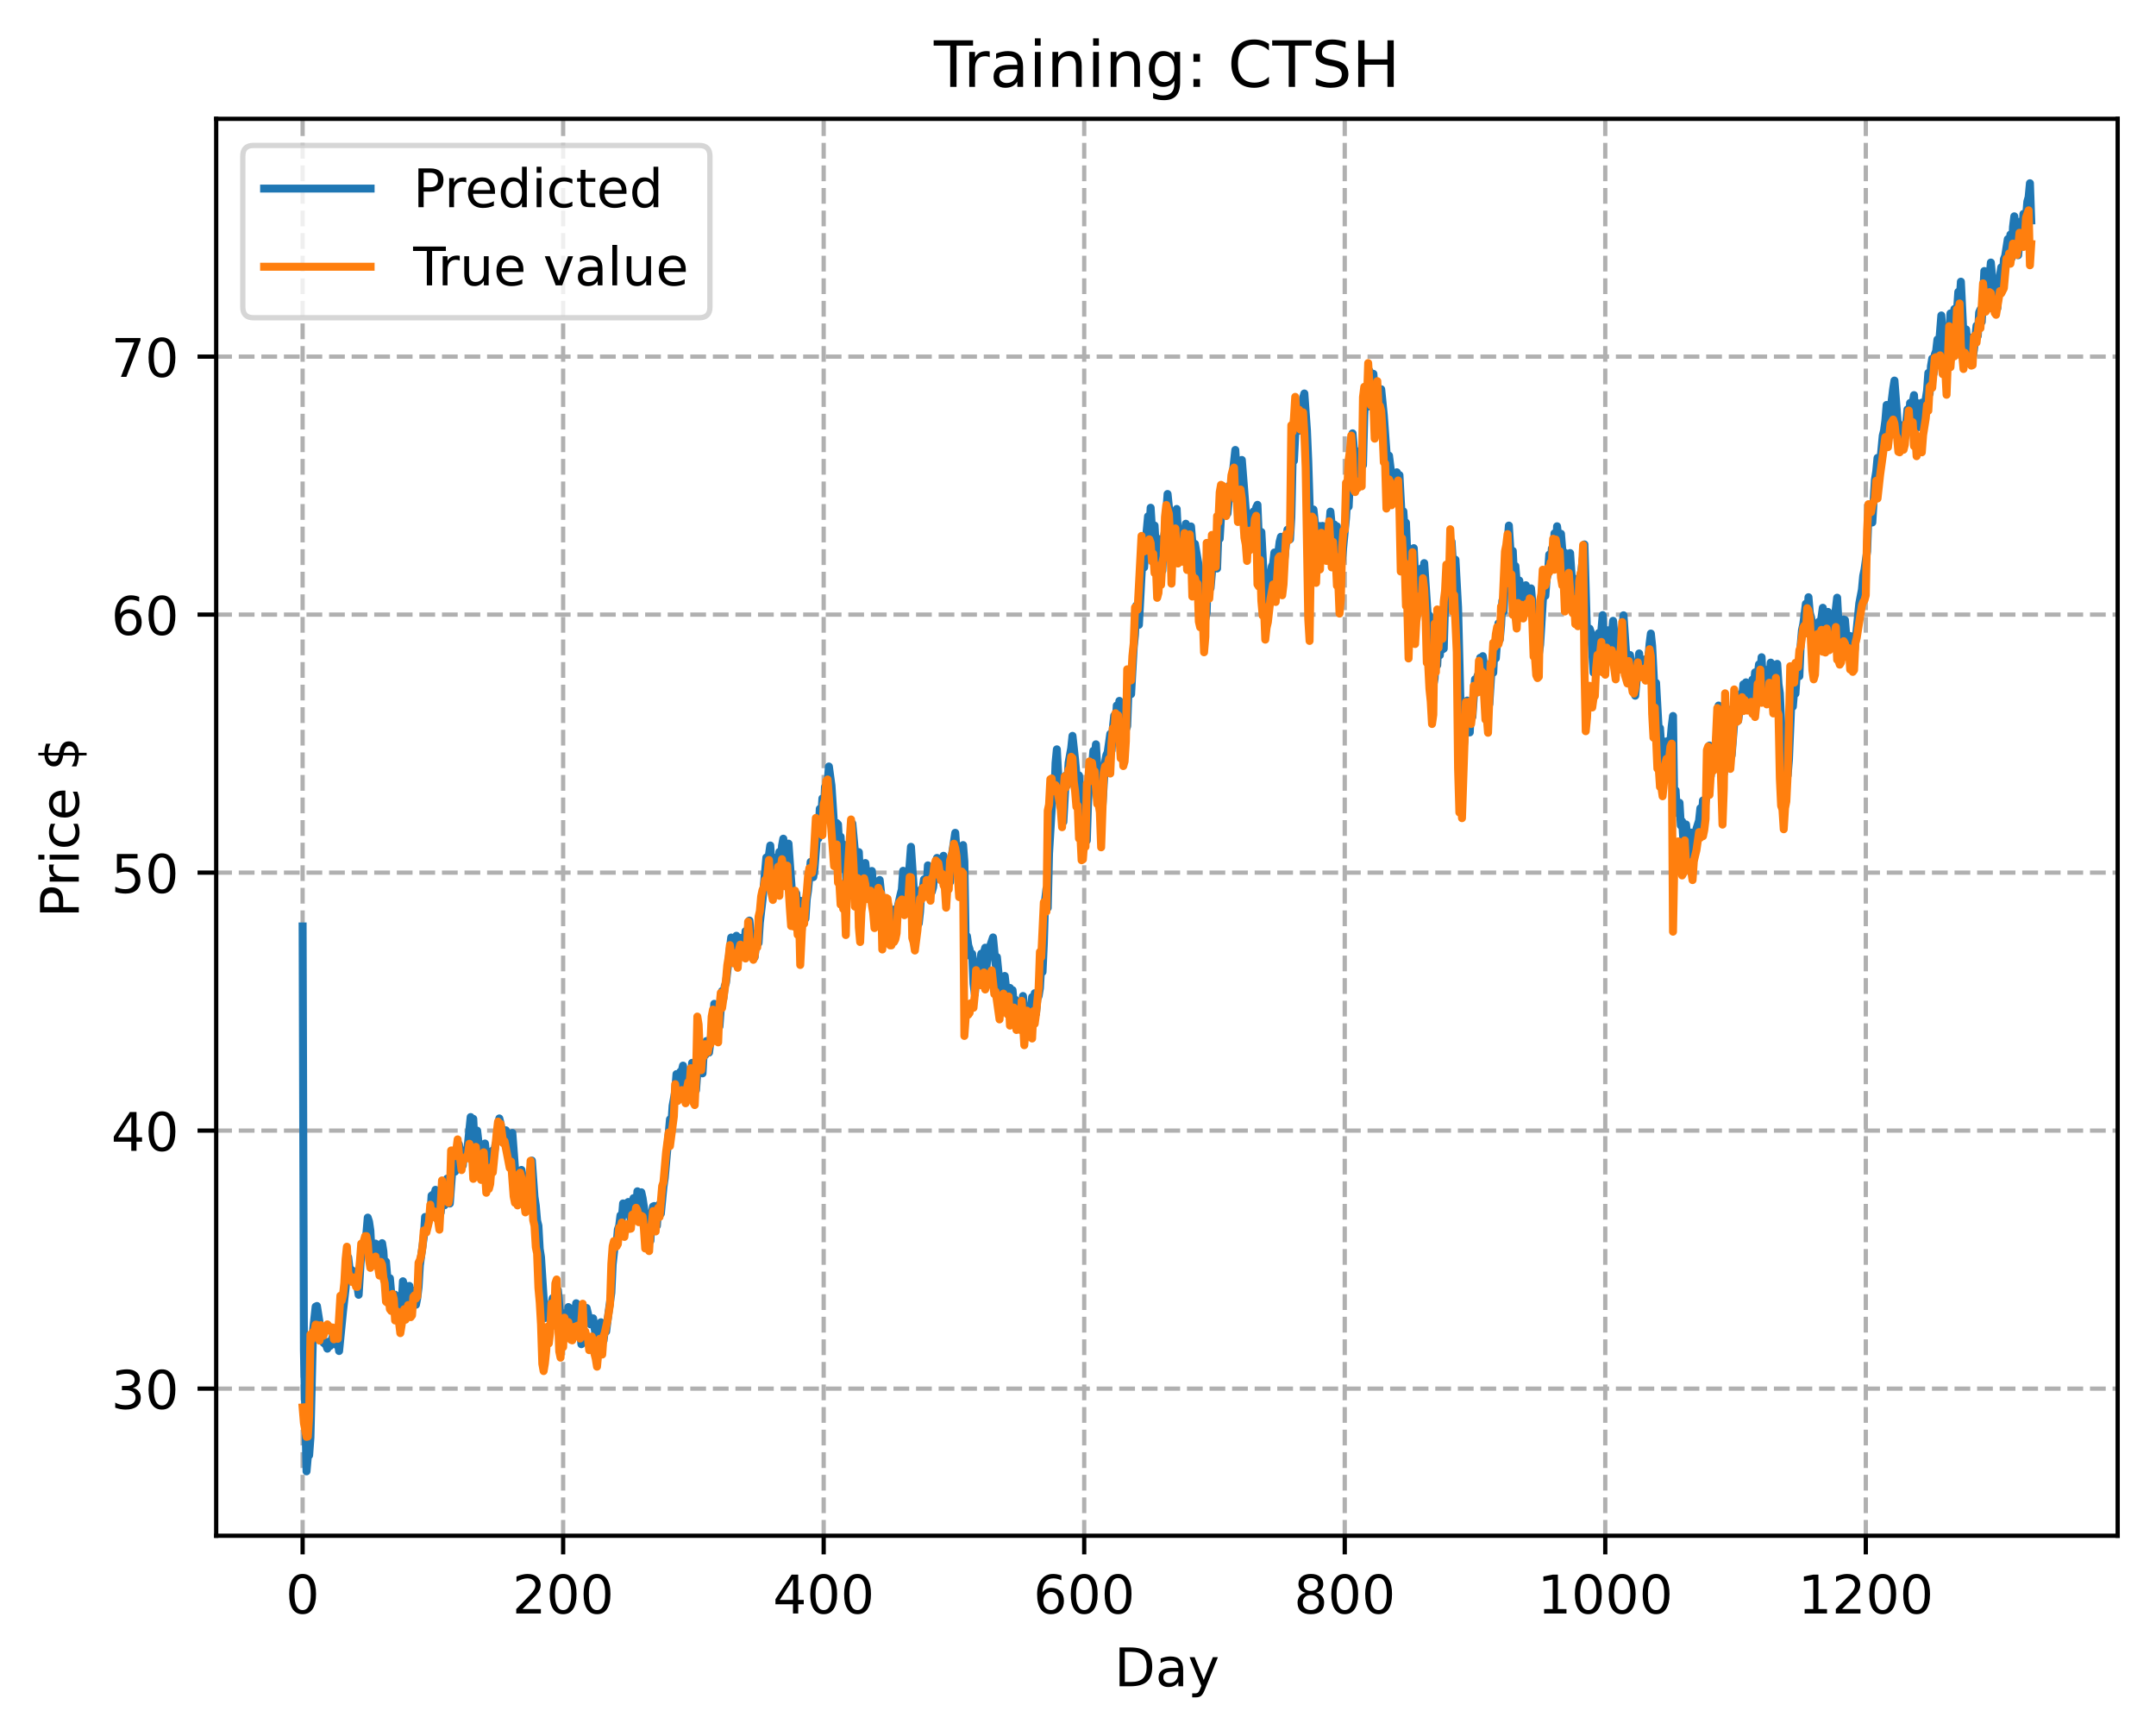 <?xml version="1.0" encoding="utf-8" standalone="no"?>
<!DOCTYPE svg PUBLIC "-//W3C//DTD SVG 1.1//EN"
  "http://www.w3.org/Graphics/SVG/1.1/DTD/svg11.dtd">
<!-- Created with matplotlib (https://matplotlib.org/) -->
<svg height="325.986pt" version="1.1" viewBox="0 0 404.923 325.986" width="404.923pt" xmlns="http://www.w3.org/2000/svg" xmlns:xlink="http://www.w3.org/1999/xlink">
 <defs>
  <style type="text/css">
*{stroke-linecap:butt;stroke-linejoin:round;}
  </style>
 </defs>
 <g id="figure_1">
  <g id="patch_1">
   <path d="M 0 325.986 
L 404.923 325.986 
L 404.923 0 
L 0 0 
z
" style="fill:#ffffff;"/>
  </g>
  <g id="axes_1">
   <g id="patch_2">
    <path d="M 40.603 288.43 
L 397.723 288.43 
L 397.723 22.318 
L 40.603 22.318 
z
" style="fill:#ffffff;"/>
   </g>
   <g id="matplotlib.axis_1">
    <g id="xtick_1">
     <g id="line2d_1">
      <path clip-path="url(#pf1ff0f9766)" d="M 56.836 288.43 
L 56.836 22.318 
" style="fill:none;stroke:#b0b0b0;stroke-dasharray:2.96,1.28;stroke-dashoffset:0;stroke-width:0.8;"/>
     </g>
     <g id="line2d_2">
      <defs>
       <path d="M 0 0 
L 0 3.5 
" id="m01067cb847" style="stroke:#000000;stroke-width:0.8;"/>
      </defs>
      <g>
       <use style="stroke:#000000;stroke-width:0.8;" x="56.836" xlink:href="#m01067cb847" y="288.43"/>
      </g>
     </g>
     <g id="text_1">
      <!-- 0 -->
      <defs>
       <path d="M 31.781 66.406 
Q 24.172 66.406 20.328 58.906 
Q 16.5 51.422 16.5 36.375 
Q 16.5 21.391 20.328 13.891 
Q 24.172 6.391 31.781 6.391 
Q 39.453 6.391 43.281 13.891 
Q 47.125 21.391 47.125 36.375 
Q 47.125 51.422 43.281 58.906 
Q 39.453 66.406 31.781 66.406 
z
M 31.781 74.219 
Q 44.047 74.219 50.516 64.516 
Q 56.984 54.828 56.984 36.375 
Q 56.984 17.969 50.516 8.266 
Q 44.047 -1.422 31.781 -1.422 
Q 19.531 -1.422 13.062 8.266 
Q 6.594 17.969 6.594 36.375 
Q 6.594 54.828 13.062 64.516 
Q 19.531 74.219 31.781 74.219 
z
" id="DejaVuSans-48"/>
      </defs>
      <g transform="translate(53.655 303.029)scale(0.1 -0.1)">
       <use xlink:href="#DejaVuSans-48"/>
      </g>
     </g>
    </g>
    <g id="xtick_2">
     <g id="line2d_3">
      <path clip-path="url(#pf1ff0f9766)" d="M 105.766 288.43 
L 105.766 22.318 
" style="fill:none;stroke:#b0b0b0;stroke-dasharray:2.96,1.28;stroke-dashoffset:0;stroke-width:0.8;"/>
     </g>
     <g id="line2d_4">
      <g>
       <use style="stroke:#000000;stroke-width:0.8;" x="105.766" xlink:href="#m01067cb847" y="288.43"/>
      </g>
     </g>
     <g id="text_2">
      <!-- 200 -->
      <defs>
       <path d="M 19.188 8.297 
L 53.609 8.297 
L 53.609 0 
L 7.328 0 
L 7.328 8.297 
Q 12.938 14.109 22.625 23.891 
Q 32.328 33.688 34.812 36.531 
Q 39.547 41.844 41.422 45.531 
Q 43.312 49.219 43.312 52.781 
Q 43.312 58.594 39.234 62.25 
Q 35.156 65.922 28.609 65.922 
Q 23.969 65.922 18.812 64.312 
Q 13.672 62.703 7.812 59.422 
L 7.812 69.391 
Q 13.766 71.781 18.938 73 
Q 24.125 74.219 28.422 74.219 
Q 39.75 74.219 46.484 68.547 
Q 53.219 62.891 53.219 53.422 
Q 53.219 48.922 51.531 44.891 
Q 49.859 40.875 45.406 35.406 
Q 44.188 33.984 37.641 27.219 
Q 31.109 20.453 19.188 8.297 
z
" id="DejaVuSans-50"/>
      </defs>
      <g transform="translate(96.223 303.029)scale(0.1 -0.1)">
       <use xlink:href="#DejaVuSans-50"/>
       <use x="63.623" xlink:href="#DejaVuSans-48"/>
       <use x="127.246" xlink:href="#DejaVuSans-48"/>
      </g>
     </g>
    </g>
    <g id="xtick_3">
     <g id="line2d_5">
      <path clip-path="url(#pf1ff0f9766)" d="M 154.697 288.43 
L 154.697 22.318 
" style="fill:none;stroke:#b0b0b0;stroke-dasharray:2.96,1.28;stroke-dashoffset:0;stroke-width:0.8;"/>
     </g>
     <g id="line2d_6">
      <g>
       <use style="stroke:#000000;stroke-width:0.8;" x="154.697" xlink:href="#m01067cb847" y="288.43"/>
      </g>
     </g>
     <g id="text_3">
      <!-- 400 -->
      <defs>
       <path d="M 37.797 64.312 
L 12.891 25.391 
L 37.797 25.391 
z
M 35.203 72.906 
L 47.609 72.906 
L 47.609 25.391 
L 58.016 25.391 
L 58.016 17.188 
L 47.609 17.188 
L 47.609 0 
L 37.797 0 
L 37.797 17.188 
L 4.891 17.188 
L 4.891 26.703 
z
" id="DejaVuSans-52"/>
      </defs>
      <g transform="translate(145.153 303.029)scale(0.1 -0.1)">
       <use xlink:href="#DejaVuSans-52"/>
       <use x="63.623" xlink:href="#DejaVuSans-48"/>
       <use x="127.246" xlink:href="#DejaVuSans-48"/>
      </g>
     </g>
    </g>
    <g id="xtick_4">
     <g id="line2d_7">
      <path clip-path="url(#pf1ff0f9766)" d="M 203.628 288.43 
L 203.628 22.318 
" style="fill:none;stroke:#b0b0b0;stroke-dasharray:2.96,1.28;stroke-dashoffset:0;stroke-width:0.8;"/>
     </g>
     <g id="line2d_8">
      <g>
       <use style="stroke:#000000;stroke-width:0.8;" x="203.628" xlink:href="#m01067cb847" y="288.43"/>
      </g>
     </g>
     <g id="text_4">
      <!-- 600 -->
      <defs>
       <path d="M 33.016 40.375 
Q 26.375 40.375 22.484 35.828 
Q 18.609 31.297 18.609 23.391 
Q 18.609 15.531 22.484 10.953 
Q 26.375 6.391 33.016 6.391 
Q 39.656 6.391 43.531 10.953 
Q 47.406 15.531 47.406 23.391 
Q 47.406 31.297 43.531 35.828 
Q 39.656 40.375 33.016 40.375 
z
M 52.594 71.297 
L 52.594 62.312 
Q 48.875 64.062 45.094 64.984 
Q 41.312 65.922 37.594 65.922 
Q 27.828 65.922 22.672 59.328 
Q 17.531 52.734 16.797 39.406 
Q 19.672 43.656 24.016 45.922 
Q 28.375 48.188 33.594 48.188 
Q 44.578 48.188 50.953 41.516 
Q 57.328 34.859 57.328 23.391 
Q 57.328 12.156 50.688 5.359 
Q 44.047 -1.422 33.016 -1.422 
Q 20.359 -1.422 13.672 8.266 
Q 6.984 17.969 6.984 36.375 
Q 6.984 53.656 15.188 63.938 
Q 23.391 74.219 37.203 74.219 
Q 40.922 74.219 44.703 73.484 
Q 48.484 72.75 52.594 71.297 
z
" id="DejaVuSans-54"/>
      </defs>
      <g transform="translate(194.084 303.029)scale(0.1 -0.1)">
       <use xlink:href="#DejaVuSans-54"/>
       <use x="63.623" xlink:href="#DejaVuSans-48"/>
       <use x="127.246" xlink:href="#DejaVuSans-48"/>
      </g>
     </g>
    </g>
    <g id="xtick_5">
     <g id="line2d_9">
      <path clip-path="url(#pf1ff0f9766)" d="M 252.558 288.43 
L 252.558 22.318 
" style="fill:none;stroke:#b0b0b0;stroke-dasharray:2.96,1.28;stroke-dashoffset:0;stroke-width:0.8;"/>
     </g>
     <g id="line2d_10">
      <g>
       <use style="stroke:#000000;stroke-width:0.8;" x="252.558" xlink:href="#m01067cb847" y="288.43"/>
      </g>
     </g>
     <g id="text_5">
      <!-- 800 -->
      <defs>
       <path d="M 31.781 34.625 
Q 24.75 34.625 20.719 30.859 
Q 16.703 27.094 16.703 20.516 
Q 16.703 13.922 20.719 10.156 
Q 24.75 6.391 31.781 6.391 
Q 38.812 6.391 42.859 10.172 
Q 46.922 13.969 46.922 20.516 
Q 46.922 27.094 42.891 30.859 
Q 38.875 34.625 31.781 34.625 
z
M 21.922 38.812 
Q 15.578 40.375 12.031 44.719 
Q 8.5 49.078 8.5 55.328 
Q 8.5 64.062 14.719 69.141 
Q 20.953 74.219 31.781 74.219 
Q 42.672 74.219 48.875 69.141 
Q 55.078 64.062 55.078 55.328 
Q 55.078 49.078 51.531 44.719 
Q 48 40.375 41.703 38.812 
Q 48.828 37.156 52.797 32.312 
Q 56.781 27.484 56.781 20.516 
Q 56.781 9.906 50.312 4.234 
Q 43.844 -1.422 31.781 -1.422 
Q 19.734 -1.422 13.25 4.234 
Q 6.781 9.906 6.781 20.516 
Q 6.781 27.484 10.781 32.312 
Q 14.797 37.156 21.922 38.812 
z
M 18.312 54.391 
Q 18.312 48.734 21.844 45.562 
Q 25.391 42.391 31.781 42.391 
Q 38.141 42.391 41.719 45.562 
Q 45.312 48.734 45.312 54.391 
Q 45.312 60.062 41.719 63.234 
Q 38.141 66.406 31.781 66.406 
Q 25.391 66.406 21.844 63.234 
Q 18.312 60.062 18.312 54.391 
z
" id="DejaVuSans-56"/>
      </defs>
      <g transform="translate(243.015 303.029)scale(0.1 -0.1)">
       <use xlink:href="#DejaVuSans-56"/>
       <use x="63.623" xlink:href="#DejaVuSans-48"/>
       <use x="127.246" xlink:href="#DejaVuSans-48"/>
      </g>
     </g>
    </g>
    <g id="xtick_6">
     <g id="line2d_11">
      <path clip-path="url(#pf1ff0f9766)" d="M 301.489 288.43 
L 301.489 22.318 
" style="fill:none;stroke:#b0b0b0;stroke-dasharray:2.96,1.28;stroke-dashoffset:0;stroke-width:0.8;"/>
     </g>
     <g id="line2d_12">
      <g>
       <use style="stroke:#000000;stroke-width:0.8;" x="301.489" xlink:href="#m01067cb847" y="288.43"/>
      </g>
     </g>
     <g id="text_6">
      <!-- 1000 -->
      <defs>
       <path d="M 12.406 8.297 
L 28.516 8.297 
L 28.516 63.922 
L 10.984 60.406 
L 10.984 69.391 
L 28.422 72.906 
L 38.281 72.906 
L 38.281 8.297 
L 54.391 8.297 
L 54.391 0 
L 12.406 0 
z
" id="DejaVuSans-49"/>
      </defs>
      <g transform="translate(288.764 303.029)scale(0.1 -0.1)">
       <use xlink:href="#DejaVuSans-49"/>
       <use x="63.623" xlink:href="#DejaVuSans-48"/>
       <use x="127.246" xlink:href="#DejaVuSans-48"/>
       <use x="190.869" xlink:href="#DejaVuSans-48"/>
      </g>
     </g>
    </g>
    <g id="xtick_7">
     <g id="line2d_13">
      <path clip-path="url(#pf1ff0f9766)" d="M 350.419 288.43 
L 350.419 22.318 
" style="fill:none;stroke:#b0b0b0;stroke-dasharray:2.96,1.28;stroke-dashoffset:0;stroke-width:0.8;"/>
     </g>
     <g id="line2d_14">
      <g>
       <use style="stroke:#000000;stroke-width:0.8;" x="350.419" xlink:href="#m01067cb847" y="288.43"/>
      </g>
     </g>
     <g id="text_7">
      <!-- 1200 -->
      <g transform="translate(337.694 303.029)scale(0.1 -0.1)">
       <use xlink:href="#DejaVuSans-49"/>
       <use x="63.623" xlink:href="#DejaVuSans-50"/>
       <use x="127.246" xlink:href="#DejaVuSans-48"/>
       <use x="190.869" xlink:href="#DejaVuSans-48"/>
      </g>
     </g>
    </g>
    <g id="text_8">
     <!-- Day -->
     <defs>
      <path d="M 19.672 64.797 
L 19.672 8.109 
L 31.594 8.109 
Q 46.688 8.109 53.688 14.938 
Q 60.688 21.781 60.688 36.531 
Q 60.688 51.172 53.688 57.984 
Q 46.688 64.797 31.594 64.797 
z
M 9.812 72.906 
L 30.078 72.906 
Q 51.266 72.906 61.172 64.094 
Q 71.094 55.281 71.094 36.531 
Q 71.094 17.672 61.125 8.828 
Q 51.172 0 30.078 0 
L 9.812 0 
z
" id="DejaVuSans-68"/>
      <path d="M 34.281 27.484 
Q 23.391 27.484 19.188 25 
Q 14.984 22.516 14.984 16.5 
Q 14.984 11.719 18.141 8.906 
Q 21.297 6.109 26.703 6.109 
Q 34.188 6.109 38.703 11.406 
Q 43.219 16.703 43.219 25.484 
L 43.219 27.484 
z
M 52.203 31.203 
L 52.203 0 
L 43.219 0 
L 43.219 8.297 
Q 40.141 3.328 35.547 0.953 
Q 30.953 -1.422 24.312 -1.422 
Q 15.922 -1.422 10.953 3.297 
Q 6 8.016 6 15.922 
Q 6 25.141 12.172 29.828 
Q 18.359 34.516 30.609 34.516 
L 43.219 34.516 
L 43.219 35.406 
Q 43.219 41.609 39.141 45 
Q 35.062 48.391 27.688 48.391 
Q 23 48.391 18.547 47.266 
Q 14.109 46.141 10.016 43.891 
L 10.016 52.203 
Q 14.938 54.109 19.578 55.047 
Q 24.219 56 28.609 56 
Q 40.484 56 46.344 49.844 
Q 52.203 43.703 52.203 31.203 
z
" id="DejaVuSans-97"/>
      <path d="M 32.172 -5.078 
Q 28.375 -14.844 24.75 -17.812 
Q 21.141 -20.797 15.094 -20.797 
L 7.906 -20.797 
L 7.906 -13.281 
L 13.188 -13.281 
Q 16.891 -13.281 18.938 -11.516 
Q 21 -9.766 23.484 -3.219 
L 25.094 0.875 
L 2.984 54.688 
L 12.5 54.688 
L 29.594 11.922 
L 46.688 54.688 
L 56.203 54.688 
z
" id="DejaVuSans-121"/>
     </defs>
     <g transform="translate(209.29 316.707)scale(0.1 -0.1)">
      <use xlink:href="#DejaVuSans-68"/>
      <use x="77.002" xlink:href="#DejaVuSans-97"/>
      <use x="138.281" xlink:href="#DejaVuSans-121"/>
     </g>
    </g>
   </g>
   <g id="matplotlib.axis_2">
    <g id="ytick_1">
     <g id="line2d_15">
      <path clip-path="url(#pf1ff0f9766)" d="M 40.603 260.8 
L 397.723 260.8 
" style="fill:none;stroke:#b0b0b0;stroke-dasharray:2.96,1.28;stroke-dashoffset:0;stroke-width:0.8;"/>
     </g>
     <g id="line2d_16">
      <defs>
       <path d="M 0 0 
L -3.5 0 
" id="md6d95f15cc" style="stroke:#000000;stroke-width:0.8;"/>
      </defs>
      <g>
       <use style="stroke:#000000;stroke-width:0.8;" x="40.603" xlink:href="#md6d95f15cc" y="260.8"/>
      </g>
     </g>
     <g id="text_9">
      <!-- 30 -->
      <defs>
       <path d="M 40.578 39.312 
Q 47.656 37.797 51.625 33 
Q 55.609 28.219 55.609 21.188 
Q 55.609 10.406 48.188 4.484 
Q 40.766 -1.422 27.094 -1.422 
Q 22.516 -1.422 17.656 -0.516 
Q 12.797 0.391 7.625 2.203 
L 7.625 11.719 
Q 11.719 9.328 16.594 8.109 
Q 21.484 6.891 26.812 6.891 
Q 36.078 6.891 40.938 10.547 
Q 45.797 14.203 45.797 21.188 
Q 45.797 27.641 41.281 31.266 
Q 36.766 34.906 28.719 34.906 
L 20.219 34.906 
L 20.219 43.016 
L 29.109 43.016 
Q 36.375 43.016 40.234 45.922 
Q 44.094 48.828 44.094 54.297 
Q 44.094 59.906 40.109 62.906 
Q 36.141 65.922 28.719 65.922 
Q 24.656 65.922 20.016 65.031 
Q 15.375 64.156 9.812 62.312 
L 9.812 71.094 
Q 15.438 72.656 20.344 73.438 
Q 25.25 74.219 29.594 74.219 
Q 40.828 74.219 47.359 69.109 
Q 53.906 64.016 53.906 55.328 
Q 53.906 49.266 50.438 45.094 
Q 46.969 40.922 40.578 39.312 
z
" id="DejaVuSans-51"/>
      </defs>
      <g transform="translate(20.878 264.599)scale(0.1 -0.1)">
       <use xlink:href="#DejaVuSans-51"/>
       <use x="63.623" xlink:href="#DejaVuSans-48"/>
      </g>
     </g>
    </g>
    <g id="ytick_2">
     <g id="line2d_17">
      <path clip-path="url(#pf1ff0f9766)" d="M 40.603 212.344 
L 397.723 212.344 
" style="fill:none;stroke:#b0b0b0;stroke-dasharray:2.96,1.28;stroke-dashoffset:0;stroke-width:0.8;"/>
     </g>
     <g id="line2d_18">
      <g>
       <use style="stroke:#000000;stroke-width:0.8;" x="40.603" xlink:href="#md6d95f15cc" y="212.344"/>
      </g>
     </g>
     <g id="text_10">
      <!-- 40 -->
      <g transform="translate(20.878 216.143)scale(0.1 -0.1)">
       <use xlink:href="#DejaVuSans-52"/>
       <use x="63.623" xlink:href="#DejaVuSans-48"/>
      </g>
     </g>
    </g>
    <g id="ytick_3">
     <g id="line2d_19">
      <path clip-path="url(#pf1ff0f9766)" d="M 40.603 163.888 
L 397.723 163.888 
" style="fill:none;stroke:#b0b0b0;stroke-dasharray:2.96,1.28;stroke-dashoffset:0;stroke-width:0.8;"/>
     </g>
     <g id="line2d_20">
      <g>
       <use style="stroke:#000000;stroke-width:0.8;" x="40.603" xlink:href="#md6d95f15cc" y="163.888"/>
      </g>
     </g>
     <g id="text_11">
      <!-- 50 -->
      <defs>
       <path d="M 10.797 72.906 
L 49.516 72.906 
L 49.516 64.594 
L 19.828 64.594 
L 19.828 46.734 
Q 21.969 47.469 24.109 47.828 
Q 26.266 48.188 28.422 48.188 
Q 40.625 48.188 47.75 41.5 
Q 54.891 34.812 54.891 23.391 
Q 54.891 11.625 47.562 5.094 
Q 40.234 -1.422 26.906 -1.422 
Q 22.312 -1.422 17.547 -0.641 
Q 12.797 0.141 7.719 1.703 
L 7.719 11.625 
Q 12.109 9.234 16.797 8.062 
Q 21.484 6.891 26.703 6.891 
Q 35.156 6.891 40.078 11.328 
Q 45.016 15.766 45.016 23.391 
Q 45.016 31 40.078 35.438 
Q 35.156 39.891 26.703 39.891 
Q 22.75 39.891 18.812 39.016 
Q 14.891 38.141 10.797 36.281 
z
" id="DejaVuSans-53"/>
      </defs>
      <g transform="translate(20.878 167.688)scale(0.1 -0.1)">
       <use xlink:href="#DejaVuSans-53"/>
       <use x="63.623" xlink:href="#DejaVuSans-48"/>
      </g>
     </g>
    </g>
    <g id="ytick_4">
     <g id="line2d_21">
      <path clip-path="url(#pf1ff0f9766)" d="M 40.603 115.433 
L 397.723 115.433 
" style="fill:none;stroke:#b0b0b0;stroke-dasharray:2.96,1.28;stroke-dashoffset:0;stroke-width:0.8;"/>
     </g>
     <g id="line2d_22">
      <g>
       <use style="stroke:#000000;stroke-width:0.8;" x="40.603" xlink:href="#md6d95f15cc" y="115.433"/>
      </g>
     </g>
     <g id="text_12">
      <!-- 60 -->
      <g transform="translate(20.878 119.232)scale(0.1 -0.1)">
       <use xlink:href="#DejaVuSans-54"/>
       <use x="63.623" xlink:href="#DejaVuSans-48"/>
      </g>
     </g>
    </g>
    <g id="ytick_5">
     <g id="line2d_23">
      <path clip-path="url(#pf1ff0f9766)" d="M 40.603 66.977 
L 397.723 66.977 
" style="fill:none;stroke:#b0b0b0;stroke-dasharray:2.96,1.28;stroke-dashoffset:0;stroke-width:0.8;"/>
     </g>
     <g id="line2d_24">
      <g>
       <use style="stroke:#000000;stroke-width:0.8;" x="40.603" xlink:href="#md6d95f15cc" y="66.977"/>
      </g>
     </g>
     <g id="text_13">
      <!-- 70 -->
      <defs>
       <path d="M 8.203 72.906 
L 55.078 72.906 
L 55.078 68.703 
L 28.609 0 
L 18.312 0 
L 43.219 64.594 
L 8.203 64.594 
z
" id="DejaVuSans-55"/>
      </defs>
      <g transform="translate(20.878 70.776)scale(0.1 -0.1)">
       <use xlink:href="#DejaVuSans-55"/>
       <use x="63.623" xlink:href="#DejaVuSans-48"/>
      </g>
     </g>
    </g>
    <g id="text_14">
     <!-- Price $ -->
     <defs>
      <path d="M 19.672 64.797 
L 19.672 37.406 
L 32.078 37.406 
Q 38.969 37.406 42.719 40.969 
Q 46.484 44.531 46.484 51.125 
Q 46.484 57.672 42.719 61.234 
Q 38.969 64.797 32.078 64.797 
z
M 9.812 72.906 
L 32.078 72.906 
Q 44.344 72.906 50.609 67.359 
Q 56.891 61.812 56.891 51.125 
Q 56.891 40.328 50.609 34.812 
Q 44.344 29.297 32.078 29.297 
L 19.672 29.297 
L 19.672 0 
L 9.812 0 
z
" id="DejaVuSans-80"/>
      <path d="M 41.109 46.297 
Q 39.594 47.172 37.812 47.578 
Q 36.031 48 33.891 48 
Q 26.266 48 22.188 43.047 
Q 18.109 38.094 18.109 28.812 
L 18.109 0 
L 9.078 0 
L 9.078 54.688 
L 18.109 54.688 
L 18.109 46.188 
Q 20.953 51.172 25.484 53.578 
Q 30.031 56 36.531 56 
Q 37.453 56 38.578 55.875 
Q 39.703 55.766 41.062 55.516 
z
" id="DejaVuSans-114"/>
      <path d="M 9.422 54.688 
L 18.406 54.688 
L 18.406 0 
L 9.422 0 
z
M 9.422 75.984 
L 18.406 75.984 
L 18.406 64.594 
L 9.422 64.594 
z
" id="DejaVuSans-105"/>
      <path d="M 48.781 52.594 
L 48.781 44.188 
Q 44.969 46.297 41.141 47.344 
Q 37.312 48.391 33.406 48.391 
Q 24.656 48.391 19.812 42.844 
Q 14.984 37.312 14.984 27.297 
Q 14.984 17.281 19.812 11.734 
Q 24.656 6.203 33.406 6.203 
Q 37.312 6.203 41.141 7.25 
Q 44.969 8.297 48.781 10.406 
L 48.781 2.094 
Q 45.016 0.344 40.984 -0.531 
Q 36.969 -1.422 32.422 -1.422 
Q 20.062 -1.422 12.781 6.344 
Q 5.516 14.109 5.516 27.297 
Q 5.516 40.672 12.859 48.328 
Q 20.219 56 33.016 56 
Q 37.156 56 41.109 55.141 
Q 45.062 54.297 48.781 52.594 
z
" id="DejaVuSans-99"/>
      <path d="M 56.203 29.594 
L 56.203 25.203 
L 14.891 25.203 
Q 15.484 15.922 20.484 11.062 
Q 25.484 6.203 34.422 6.203 
Q 39.594 6.203 44.453 7.469 
Q 49.312 8.734 54.109 11.281 
L 54.109 2.781 
Q 49.266 0.734 44.188 -0.344 
Q 39.109 -1.422 33.891 -1.422 
Q 20.797 -1.422 13.156 6.188 
Q 5.516 13.812 5.516 26.812 
Q 5.516 40.234 12.766 48.109 
Q 20.016 56 32.328 56 
Q 43.359 56 49.781 48.891 
Q 56.203 41.797 56.203 29.594 
z
M 47.219 32.234 
Q 47.125 39.594 43.094 43.984 
Q 39.062 48.391 32.422 48.391 
Q 24.906 48.391 20.391 44.141 
Q 15.875 39.891 15.188 32.172 
z
" id="DejaVuSans-101"/>
      <path id="DejaVuSans-32"/>
      <path d="M 33.797 -14.703 
L 28.906 -14.703 
L 28.859 0 
Q 23.734 0.094 18.609 1.188 
Q 13.484 2.297 8.297 4.5 
L 8.297 13.281 
Q 13.281 10.156 18.375 8.562 
Q 23.484 6.984 28.906 6.938 
L 28.906 29.203 
Q 18.109 30.953 13.203 35.156 
Q 8.297 39.359 8.297 46.688 
Q 8.297 54.641 13.625 59.219 
Q 18.953 63.812 28.906 64.5 
L 28.906 75.984 
L 33.797 75.984 
L 33.797 64.656 
Q 38.328 64.453 42.578 63.688 
Q 46.828 62.938 50.875 61.625 
L 50.875 53.078 
Q 46.828 55.125 42.547 56.25 
Q 38.281 57.375 33.797 57.562 
L 33.797 36.719 
Q 44.875 35.016 50.094 30.609 
Q 55.328 26.219 55.328 18.609 
Q 55.328 10.359 49.781 5.594 
Q 44.234 0.828 33.797 0.094 
z
M 28.906 37.594 
L 28.906 57.625 
Q 23.25 56.984 20.266 54.391 
Q 17.281 51.812 17.281 47.516 
Q 17.281 43.312 20.031 40.969 
Q 22.797 38.625 28.906 37.594 
z
M 33.797 28.219 
L 33.797 7.078 
Q 39.984 7.906 43.141 10.594 
Q 46.297 13.281 46.297 17.672 
Q 46.297 21.969 43.281 24.5 
Q 40.281 27.047 33.797 28.219 
z
" id="DejaVuSans-36"/>
     </defs>
     <g transform="translate(14.798 172.342)rotate(-90)scale(0.1 -0.1)">
      <use xlink:href="#DejaVuSans-80"/>
      <use x="58.553" xlink:href="#DejaVuSans-114"/>
      <use x="99.666" xlink:href="#DejaVuSans-105"/>
      <use x="127.449" xlink:href="#DejaVuSans-99"/>
      <use x="182.43" xlink:href="#DejaVuSans-101"/>
      <use x="243.953" xlink:href="#DejaVuSans-32"/>
      <use x="275.74" xlink:href="#DejaVuSans-36"/>
     </g>
    </g>
   </g>
   <g id="line2d_25">
    <path clip-path="url(#pf1ff0f9766)" d="M 56.836 174 
L 57.081 253.585 
L 57.57 276.334 
L 57.814 273.614 
L 58.059 273.331 
L 58.304 270.008 
L 58.793 249.902 
L 59.282 245.405 
L 59.527 245.28 
L 60.016 248.377 
L 60.261 250.654 
L 60.75 252.185 
L 61.24 252.584 
L 61.484 253.297 
L 61.729 251.987 
L 61.974 252.806 
L 62.218 252.461 
L 62.463 251.047 
L 62.708 251.506 
L 62.952 252.495 
L 63.197 251.509 
L 63.441 251.966 
L 63.686 253.74 
L 64.42 246.298 
L 64.909 241.93 
L 65.399 236.136 
L 65.643 238.22 
L 66.133 238.597 
L 66.377 240.052 
L 66.622 239.46 
L 66.867 239.865 
L 67.356 243.185 
L 67.845 235.243 
L 68.09 234.096 
L 68.335 233.82 
L 68.824 231.55 
L 69.069 228.682 
L 69.313 229.441 
L 69.558 231.119 
L 69.802 235.647 
L 70.047 233.489 
L 70.292 235.751 
L 70.536 233.563 
L 70.781 235.231 
L 71.515 237.461 
L 71.76 233.481 
L 72.004 235.011 
L 72.249 239.124 
L 72.494 236.945 
L 72.738 239.828 
L 72.983 240.116 
L 73.228 240.065 
L 73.717 245.539 
L 73.962 244.902 
L 74.206 243.164 
L 74.451 245.398 
L 74.696 245.86 
L 74.94 244.768 
L 75.185 245.318 
L 75.429 245.274 
L 75.674 240.637 
L 75.919 241.628 
L 76.163 241.46 
L 76.408 243.971 
L 76.897 241.516 
L 77.142 243.941 
L 77.387 244.846 
L 77.631 242.389 
L 77.876 244.562 
L 78.121 245.051 
L 78.365 243.803 
L 78.61 241.771 
L 78.855 237.638 
L 79.589 232.343 
L 79.833 228.562 
L 80.078 229.154 
L 80.323 230.078 
L 80.567 228.962 
L 80.812 228.608 
L 81.056 224.547 
L 81.301 224.368 
L 81.546 224.457 
L 81.79 223.463 
L 82.035 224.78 
L 82.28 228.085 
L 82.524 227.402 
L 82.769 227.743 
L 83.014 224.923 
L 83.258 224.914 
L 83.503 226.362 
L 83.748 225.25 
L 83.992 221.35 
L 84.237 225.005 
L 84.482 226.038 
L 84.971 219.472 
L 85.216 218.655 
L 85.46 220.052 
L 85.705 219.378 
L 85.95 216.369 
L 86.194 214.912 
L 86.439 216.725 
L 86.684 217.039 
L 86.928 218.87 
L 87.173 216.095 
L 87.417 216.76 
L 87.662 216.578 
L 87.907 214.64 
L 88.396 209.798 
L 88.641 212.584 
L 88.885 210.127 
L 89.13 215.033 
L 89.375 213.208 
L 89.619 212.345 
L 89.864 214.557 
L 90.353 215.685 
L 90.598 216.868 
L 90.843 215.26 
L 91.087 214.764 
L 91.332 217.201 
L 91.577 220.809 
L 91.821 218.849 
L 92.066 220.232 
L 92.311 219.079 
L 92.555 216.063 
L 92.8 216.717 
L 93.044 214.983 
L 93.289 214.444 
L 93.778 210.059 
L 94.023 211.022 
L 94.268 212.6 
L 94.512 212.163 
L 94.757 213.401 
L 95.002 212.282 
L 95.246 214.597 
L 95.491 214.567 
L 95.736 215.168 
L 95.98 217.254 
L 96.225 212.785 
L 96.959 222.517 
L 97.204 222.195 
L 97.448 225.519 
L 97.693 221.753 
L 97.938 219.728 
L 98.672 224.006 
L 98.916 226.868 
L 99.161 224.497 
L 99.405 225.733 
L 99.895 217.973 
L 100.384 224.781 
L 100.629 226.444 
L 100.873 229.248 
L 101.118 230.211 
L 101.363 234.55 
L 101.607 236.102 
L 102.341 247.544 
L 102.586 246.136 
L 102.831 246.587 
L 103.075 245.562 
L 103.32 247.26 
L 103.565 244.975 
L 103.809 243.801 
L 104.054 246.318 
L 104.299 246.964 
L 104.788 242.302 
L 105.277 247.84 
L 105.522 249.498 
L 105.766 246.638 
L 106.011 248.663 
L 106.256 247.416 
L 106.5 249.347 
L 106.745 245.483 
L 106.99 245.706 
L 107.479 249.72 
L 107.724 250.365 
L 108.213 244.767 
L 108.458 246.805 
L 108.702 247.047 
L 109.192 252.461 
L 109.681 246.823 
L 109.926 248.179 
L 110.17 245.656 
L 110.904 248.731 
L 111.149 247.627 
L 111.393 247.602 
L 112.372 254 
L 112.861 248.339 
L 113.106 249.645 
L 113.351 251.807 
L 113.595 249.803 
L 113.84 250.092 
L 114.329 246.234 
L 114.819 242.803 
L 115.063 237.496 
L 115.553 233.045 
L 115.797 233.725 
L 116.042 230.889 
L 116.287 230.22 
L 116.531 228.26 
L 116.776 229.077 
L 117.02 226.02 
L 117.265 227.407 
L 117.51 228.04 
L 117.754 225.937 
L 117.999 225.749 
L 118.488 229.325 
L 118.733 226.171 
L 118.978 225.029 
L 119.222 225.604 
L 119.467 227.192 
L 119.712 223.741 
L 119.956 225.491 
L 120.201 225.719 
L 120.446 223.925 
L 120.69 225.019 
L 121.18 228.369 
L 121.424 231.942 
L 121.669 229.819 
L 121.914 232.632 
L 122.158 233.035 
L 122.403 228.179 
L 122.648 226.595 
L 122.892 226.503 
L 123.381 230.207 
L 123.626 226.683 
L 123.871 226.162 
L 124.115 227.95 
L 124.605 222.909 
L 124.849 221.252 
L 125.828 210.218 
L 126.073 211.385 
L 126.317 207.689 
L 126.807 205.002 
L 127.051 201.728 
L 127.296 203.908 
L 127.541 204.513 
L 127.785 201.271 
L 128.03 201.217 
L 128.275 200.14 
L 129.008 206.295 
L 129.253 203.098 
L 129.498 201.512 
L 129.742 203.24 
L 129.987 199.614 
L 130.476 204.227 
L 130.721 204.767 
L 130.966 201.454 
L 131.21 195.884 
L 131.455 197.208 
L 131.944 201.593 
L 132.189 197.235 
L 132.434 198.197 
L 132.678 195.519 
L 133.168 197.69 
L 133.657 193.789 
L 133.902 192.521 
L 134.146 188.532 
L 134.636 192.265 
L 134.88 189.417 
L 135.125 192.789 
L 135.614 186.123 
L 135.859 187.524 
L 136.103 185.224 
L 136.348 184.592 
L 137.327 176.079 
L 137.571 178.097 
L 137.816 178.655 
L 138.061 179.778 
L 138.305 175.749 
L 138.55 176.953 
L 138.795 179.209 
L 139.039 176.148 
L 139.284 176.175 
L 139.529 177.818 
L 139.773 178.151 
L 140.018 174.891 
L 140.263 177.504 
L 140.507 174.089 
L 140.752 172.892 
L 141.241 178.268 
L 141.486 179.371 
L 141.73 179.774 
L 142.22 175.163 
L 142.464 177.112 
L 142.709 173.285 
L 143.198 169.105 
L 143.932 161.048 
L 144.177 163.782 
L 144.422 160.521 
L 144.666 158.795 
L 144.911 162.762 
L 145.4 165.715 
L 145.645 162.099 
L 145.89 161.018 
L 146.134 163.128 
L 146.379 159.987 
L 146.624 163.632 
L 146.868 158.843 
L 147.113 157.518 
L 147.357 160.656 
L 147.847 164.012 
L 148.091 158.442 
L 148.825 168.734 
L 149.07 167.692 
L 149.315 171.102 
L 149.559 167.808 
L 149.804 171.821 
L 150.049 172.422 
L 150.293 169.175 
L 150.538 174.813 
L 150.783 171.149 
L 151.027 170.621 
L 151.272 172.533 
L 151.517 168.87 
L 151.761 167.255 
L 152.251 161.874 
L 152.495 163.783 
L 152.74 164.741 
L 152.984 163.02 
L 153.474 156.629 
L 153.718 157.476 
L 153.963 151.906 
L 154.208 154.024 
L 154.452 149.957 
L 154.697 154.075 
L 154.942 147.81 
L 155.186 148.326 
L 155.431 146.964 
L 155.676 143.961 
L 156.165 147.55 
L 156.654 155.072 
L 156.899 156.823 
L 157.144 154.581 
L 157.388 154.829 
L 157.633 159.102 
L 157.878 157.146 
L 158.122 161.506 
L 158.367 158.574 
L 158.612 163.422 
L 158.856 163.111 
L 159.101 168.564 
L 159.59 161.061 
L 160.079 154.664 
L 160.813 162.592 
L 161.058 160.142 
L 161.303 160.038 
L 161.547 165.566 
L 161.792 168.386 
L 162.037 165.305 
L 162.526 162.091 
L 163.015 167.195 
L 163.26 164.669 
L 163.505 168.092 
L 163.749 163.58 
L 164.239 169.824 
L 164.483 170.947 
L 164.728 168.017 
L 164.972 167.371 
L 165.217 165.27 
L 165.706 169.824 
L 165.951 175.016 
L 166.196 170.349 
L 166.44 172.695 
L 166.685 169.439 
L 166.93 170.59 
L 167.174 170.668 
L 167.419 174.65 
L 167.664 173.748 
L 167.908 170.835 
L 168.153 173.792 
L 168.398 170.992 
L 168.642 170.189 
L 169.132 167.998 
L 169.376 167.046 
L 169.621 163.545 
L 169.866 168.656 
L 170.11 170.206 
L 170.355 167.046 
L 170.6 165.674 
L 171.089 159.042 
L 172.067 173.603 
L 172.312 173.61 
L 172.557 173.441 
L 172.801 171.171 
L 173.046 166.984 
L 173.291 167.002 
L 173.535 165.158 
L 173.78 166.74 
L 174.025 166.887 
L 174.269 162.526 
L 175.003 167.504 
L 175.248 166.64 
L 175.737 162.059 
L 175.982 161.127 
L 176.227 162.39 
L 176.471 161.692 
L 176.716 164.208 
L 176.96 163.851 
L 177.205 160.728 
L 177.45 163.25 
L 177.694 163.794 
L 177.939 165.075 
L 178.184 162.825 
L 178.428 165.67 
L 178.673 161.304 
L 179.407 156.413 
L 179.652 159.794 
L 180.141 162.698 
L 180.386 164.797 
L 180.875 158.716 
L 181.12 161.803 
L 181.364 176.949 
L 181.609 175.81 
L 181.854 177.541 
L 182.098 178.297 
L 182.343 179.642 
L 182.588 179.136 
L 182.832 184.714 
L 183.077 186.693 
L 183.566 181.583 
L 183.811 183.67 
L 184.055 180.478 
L 184.3 179.112 
L 184.545 181.809 
L 184.789 178.892 
L 185.034 177.99 
L 185.279 181.656 
L 185.523 178.963 
L 186.502 176.06 
L 186.991 181.148 
L 187.236 179.744 
L 187.725 184.706 
L 187.97 186.041 
L 188.215 184.615 
L 188.459 186.947 
L 188.704 183.299 
L 189.193 187.721 
L 189.438 189.422 
L 189.682 185.545 
L 189.927 187.875 
L 190.172 185.964 
L 190.416 188.791 
L 190.661 187.728 
L 191.15 192.281 
L 191.395 188.377 
L 191.884 191.565 
L 192.129 187.065 
L 192.618 191.689 
L 192.863 189.985 
L 193.108 189.161 
L 193.352 191.158 
L 193.597 190.844 
L 193.842 187.266 
L 194.086 190.596 
L 194.331 186.537 
L 194.575 190.388 
L 194.82 187.618 
L 195.065 187.074 
L 195.309 185.592 
L 195.554 181.303 
L 195.799 182.542 
L 196.043 177.268 
L 196.288 169.087 
L 196.533 166.906 
L 196.777 170.516 
L 197.022 160.276 
L 197.756 148.077 
L 198.001 150.313 
L 198.245 143.297 
L 198.49 140.734 
L 198.735 145.285 
L 199.224 148.804 
L 199.713 154.358 
L 200.203 145.618 
L 200.447 147.436 
L 200.692 143.26 
L 201.181 140.544 
L 201.426 138.204 
L 201.915 142.699 
L 202.404 148.204 
L 202.649 145.632 
L 202.894 150.613 
L 203.138 148.697 
L 203.383 153.76 
L 203.628 153.835 
L 203.872 153.209 
L 204.117 157.862 
L 204.362 150.407 
L 204.851 142.999 
L 205.096 144.033 
L 205.34 141.01 
L 205.585 142.826 
L 205.83 139.791 
L 206.074 144.025 
L 206.319 146.14 
L 206.563 145.717 
L 206.808 147.632 
L 207.053 151.386 
L 207.542 143.183 
L 207.787 141.813 
L 208.031 141.293 
L 208.521 137.837 
L 208.765 140.972 
L 209.01 136.703 
L 209.255 134.403 
L 209.499 136.652 
L 209.744 132.5 
L 209.989 134.636 
L 210.233 131.636 
L 210.723 137.693 
L 210.967 134.195 
L 211.212 138.619 
L 211.457 137.035 
L 211.701 136.384 
L 211.946 129.477 
L 212.191 130.29 
L 212.435 130.37 
L 212.924 121.639 
L 213.169 119.165 
L 213.414 113.73 
L 213.903 117.348 
L 214.392 108.011 
L 214.637 104.262 
L 214.882 106.565 
L 215.371 99.576 
L 215.616 96.96 
L 215.86 100.085 
L 216.105 95.361 
L 216.594 103.167 
L 216.839 98.7 
L 217.084 103.125 
L 217.328 101.103 
L 217.573 106.298 
L 218.062 103.402 
L 218.307 107.177 
L 218.551 101.239 
L 218.796 99.63 
L 219.285 92.779 
L 219.775 97.592 
L 220.019 99.376 
L 220.264 103.697 
L 220.753 97.363 
L 220.998 95.59 
L 221.243 100.518 
L 221.487 102.845 
L 221.732 99.716 
L 221.977 103.737 
L 222.221 104.061 
L 222.466 100.027 
L 222.711 98.363 
L 223.2 103.154 
L 223.689 98.873 
L 224.179 104.784 
L 224.423 102.142 
L 225.157 106.384 
L 225.646 111.861 
L 225.891 109.66 
L 226.38 116.263 
L 226.625 115.062 
L 226.87 106.166 
L 227.114 109.169 
L 227.359 110.459 
L 227.604 107.705 
L 227.848 103.082 
L 228.338 106.213 
L 228.582 106.77 
L 228.827 100.004 
L 229.072 101.188 
L 229.561 93.034 
L 229.806 94.005 
L 230.05 94.224 
L 230.539 96.44 
L 231.029 91.042 
L 231.273 92.885 
L 231.518 88.973 
L 232.007 84.504 
L 232.252 88.663 
L 232.497 86.397 
L 232.741 90.6 
L 233.231 86.384 
L 234.454 101.951 
L 234.699 97.538 
L 234.943 101.104 
L 235.188 97.625 
L 235.433 96.055 
L 235.677 98.878 
L 235.922 95.307 
L 236.167 94.811 
L 236.411 100.746 
L 236.656 103.801 
L 236.9 99.917 
L 237.39 109.18 
L 237.634 107.898 
L 237.879 112.95 
L 238.124 110.713 
L 238.368 110.004 
L 238.858 106.408 
L 239.102 105.873 
L 239.347 103.77 
L 239.592 107.211 
L 239.836 108.999 
L 240.081 103.768 
L 240.326 101.76 
L 240.57 100.817 
L 241.06 106.744 
L 241.794 99.48 
L 242.038 101.245 
L 242.283 101.302 
L 242.527 97.219 
L 242.772 85.937 
L 243.017 86.558 
L 243.506 76.768 
L 243.995 80.884 
L 244.24 76.587 
L 244.485 79.211 
L 244.729 74.742 
L 244.974 73.902 
L 245.463 80.877 
L 245.708 86.642 
L 246.197 102.377 
L 246.442 97.985 
L 246.687 95.694 
L 247.176 100.253 
L 247.421 104.154 
L 247.665 100.1 
L 247.91 98.804 
L 248.155 103.47 
L 248.399 98.772 
L 248.644 102.146 
L 248.888 99.298 
L 249.133 98.815 
L 249.378 102.419 
L 249.867 96.082 
L 250.356 101.176 
L 250.601 98.504 
L 250.846 102.839 
L 251.09 98.848 
L 251.335 103.193 
L 251.58 101.799 
L 251.824 106.329 
L 252.069 104.87 
L 252.803 97.261 
L 253.048 93.106 
L 253.292 95.156 
L 253.782 84.895 
L 254.026 81.386 
L 254.76 90.039 
L 255.005 85.596 
L 255.249 85.418 
L 255.739 84.344 
L 255.983 87.364 
L 256.228 78.02 
L 256.473 73.218 
L 256.962 76.351 
L 257.207 69.662 
L 257.696 73.418 
L 257.941 70.208 
L 258.43 77.333 
L 258.675 76.229 
L 258.919 73.007 
L 259.164 76.124 
L 259.409 73.107 
L 259.898 77.993 
L 260.632 88.137 
L 260.876 85.572 
L 261.61 91.503 
L 261.855 89.123 
L 262.1 92.001 
L 262.344 88.702 
L 262.589 91.962 
L 262.834 89.225 
L 263.323 98.531 
L 263.568 96.036 
L 263.812 99.622 
L 264.057 98.156 
L 264.302 103.956 
L 264.546 102.926 
L 264.791 110.001 
L 265.036 108.854 
L 265.525 102.95 
L 266.014 113.557 
L 266.503 108.862 
L 266.748 108.786 
L 266.993 106.721 
L 267.237 110.048 
L 267.482 105.76 
L 268.216 116.69 
L 268.461 115.598 
L 268.705 122.147 
L 269.195 128.733 
L 269.439 127.458 
L 269.684 122.005 
L 269.929 124.948 
L 270.173 119.932 
L 270.418 123.066 
L 270.663 119.435 
L 270.907 121.984 
L 271.152 121.827 
L 271.397 113.514 
L 271.886 106.7 
L 272.131 110.349 
L 272.62 101.722 
L 273.109 109.452 
L 273.354 105.116 
L 273.843 114.072 
L 274.332 133.573 
L 274.577 134.09 
L 274.822 140.961 
L 275.311 136.294 
L 275.556 131.57 
L 276.045 137.555 
L 276.29 131.701 
L 276.534 134.629 
L 277.024 127.579 
L 277.268 129.473 
L 277.513 126.863 
L 277.758 129.554 
L 278.002 123.531 
L 278.247 126.173 
L 278.491 123.234 
L 278.736 125.062 
L 279.225 131.033 
L 279.47 128.939 
L 279.715 132.255 
L 280.204 124.562 
L 280.449 126.348 
L 280.693 121.355 
L 280.938 123.649 
L 281.427 117.078 
L 281.672 120.161 
L 281.917 117.436 
L 282.161 112.81 
L 282.406 114.852 
L 282.651 108.406 
L 283.385 98.709 
L 283.874 106.592 
L 284.118 103.464 
L 284.363 108.454 
L 284.608 106.3 
L 285.097 112.206 
L 285.342 109.03 
L 285.586 111.506 
L 285.831 112.56 
L 286.076 111.002 
L 286.32 114.337 
L 286.565 109.914 
L 286.81 112.826 
L 287.054 110.749 
L 287.299 113.252 
L 287.544 110.502 
L 288.278 118.487 
L 288.522 115.875 
L 289.012 122.845 
L 289.256 121.092 
L 289.746 113.112 
L 289.99 109.463 
L 290.235 111.909 
L 290.479 108.702 
L 290.724 107.742 
L 290.969 104.159 
L 291.213 106.179 
L 291.458 103.02 
L 291.703 105.302 
L 291.947 100.159 
L 292.192 103.824 
L 292.437 98.841 
L 292.926 103.279 
L 293.171 100.249 
L 293.66 106.212 
L 293.905 103.805 
L 294.149 108 
L 294.394 107.294 
L 294.639 106.111 
L 294.883 103.873 
L 295.373 111.171 
L 295.617 112.973 
L 295.862 108.742 
L 296.106 112.261 
L 296.351 111.009 
L 296.596 113.492 
L 296.84 108.607 
L 297.574 102.247 
L 298.064 119.296 
L 298.308 119.748 
L 298.553 118.071 
L 298.798 118.789 
L 299.287 126.32 
L 299.532 124.705 
L 299.776 124.399 
L 300.266 118.886 
L 300.51 121.418 
L 301 115.529 
L 301.244 121.706 
L 301.489 118.822 
L 301.734 122.093 
L 301.978 118.381 
L 302.223 121.051 
L 302.467 119.768 
L 302.712 119.142 
L 302.957 116.601 
L 303.446 121.849 
L 303.691 124.34 
L 303.935 120.469 
L 304.18 124.316 
L 304.914 115.562 
L 305.403 122.72 
L 305.893 126.236 
L 306.137 123.019 
L 307.116 130.663 
L 307.85 122.724 
L 308.094 125.532 
L 308.339 126.949 
L 308.584 124.335 
L 308.828 125.907 
L 309.073 123.803 
L 309.318 126.897 
L 309.807 120.926 
L 310.052 118.988 
L 310.296 121.331 
L 310.786 130.683 
L 311.03 128.248 
L 311.52 137.028 
L 311.764 136.741 
L 312.009 140.545 
L 312.254 139.135 
L 312.498 143.037 
L 312.743 140.362 
L 312.988 139.454 
L 313.232 139.166 
L 313.477 142.174 
L 313.966 136.436 
L 314.211 134.473 
L 314.455 151.986 
L 314.7 148.437 
L 314.945 152.687 
L 315.189 151.977 
L 315.434 150.771 
L 315.679 155.039 
L 315.923 154.26 
L 316.168 157.961 
L 316.413 157.371 
L 316.657 154.839 
L 317.147 159.89 
L 317.391 157.052 
L 317.636 156.371 
L 317.881 160.276 
L 318.125 161.459 
L 318.615 155.66 
L 319.104 154.107 
L 319.349 151.791 
L 319.593 153.99 
L 319.838 150.337 
L 320.082 153.633 
L 320.327 150.637 
L 320.572 149.04 
L 320.816 142.546 
L 321.061 140.02 
L 321.306 145.737 
L 321.55 142.843 
L 322.04 141.314 
L 322.284 139.743 
L 322.529 136.861 
L 322.774 132.514 
L 323.018 134.725 
L 323.263 135.473 
L 323.752 145.344 
L 323.997 142.874 
L 324.242 133.029 
L 324.976 140.379 
L 325.22 141.879 
L 325.954 132.577 
L 326.199 134.815 
L 326.443 135.379 
L 326.688 133.488 
L 326.933 130.322 
L 327.177 131.577 
L 327.422 128.523 
L 327.667 131.216 
L 327.911 128.151 
L 328.156 130.276 
L 328.401 130.812 
L 328.645 131.982 
L 328.89 129.155 
L 329.135 127.627 
L 329.379 128.89 
L 329.624 126.278 
L 329.869 129.187 
L 330.358 124.773 
L 330.603 127.064 
L 330.847 123.437 
L 331.092 128.373 
L 331.337 126.027 
L 331.581 125.794 
L 332.07 130.745 
L 332.56 124.444 
L 332.804 128.804 
L 333.049 124.804 
L 333.294 128.628 
L 333.538 127.393 
L 333.783 124.687 
L 334.028 128.517 
L 334.272 130.185 
L 334.762 140.914 
L 335.251 147.332 
L 335.496 145.655 
L 335.74 145.653 
L 335.985 142.7 
L 336.474 130.908 
L 336.719 132.723 
L 336.964 129.795 
L 337.208 130.29 
L 337.453 126.46 
L 337.942 126.999 
L 338.187 121.155 
L 338.431 118.334 
L 338.676 117.223 
L 339.165 113.399 
L 339.41 115.781 
L 339.655 112.163 
L 339.899 115.082 
L 340.144 115.949 
L 340.389 117.532 
L 340.633 121.092 
L 340.878 122.38 
L 341.123 119.573 
L 341.612 116.758 
L 341.857 117.667 
L 342.346 114.148 
L 342.591 117.429 
L 342.835 115.757 
L 343.08 118.586 
L 343.325 114.925 
L 343.569 118.035 
L 343.814 119.575 
L 344.303 116.324 
L 344.548 116.395 
L 345.037 112.254 
L 345.282 116.892 
L 345.771 120.172 
L 346.26 116.35 
L 346.505 116.438 
L 346.75 119.397 
L 346.994 120.248 
L 347.239 121.851 
L 347.484 119.453 
L 347.728 123.336 
L 347.973 119.634 
L 348.218 123.089 
L 349.196 113.312 
L 349.686 110.754 
L 349.93 108.151 
L 350.175 106.987 
L 350.664 103.584 
L 350.909 96.961 
L 351.153 94.765 
L 351.643 98.127 
L 352.132 90.108 
L 352.377 88.551 
L 352.621 85.997 
L 352.866 89.604 
L 353.6 81.833 
L 353.845 80.839 
L 354.089 79.043 
L 354.334 76.051 
L 354.823 81.739 
L 355.068 76.961 
L 355.557 72.997 
L 355.802 71.474 
L 356.536 80.993 
L 357.025 83.53 
L 357.514 79.81 
L 357.759 82.264 
L 358.248 76.891 
L 358.493 79.739 
L 358.738 75.678 
L 358.982 78.994 
L 359.227 75.623 
L 359.472 74.21 
L 359.716 78.557 
L 359.961 75.652 
L 360.206 80.257 
L 360.45 77.587 
L 360.94 75.622 
L 361.184 80.152 
L 361.429 76.468 
L 361.918 73.411 
L 362.163 70.04 
L 362.407 73.955 
L 362.652 68.781 
L 362.897 67.345 
L 363.141 70.207 
L 363.386 66.571 
L 363.631 65.904 
L 363.875 63.761 
L 364.12 65.32 
L 364.609 59.246 
L 365.099 65.951 
L 365.343 63.213 
L 365.588 64.055 
L 365.833 67.976 
L 366.322 58.862 
L 366.567 62.589 
L 367.056 58.033 
L 367.301 62.07 
L 367.79 54.816 
L 368.034 56.95 
L 368.279 52.902 
L 368.768 63.071 
L 369.013 64.799 
L 369.258 61.864 
L 369.747 66.678 
L 369.992 67.062 
L 370.236 63.406 
L 370.481 67.193 
L 370.726 65.748 
L 371.215 61.167 
L 371.46 63.069 
L 371.704 58.686 
L 371.949 58.124 
L 372.194 60.444 
L 372.683 50.9 
L 372.928 53.577 
L 373.172 54.7 
L 373.662 52.059 
L 373.906 49.308 
L 374.395 54.77 
L 374.64 52.506 
L 374.885 56.639 
L 375.129 57.889 
L 375.374 53.231 
L 375.863 50.202 
L 376.108 53.258 
L 376.353 48.687 
L 376.597 48.06 
L 377.087 44.907 
L 377.331 47.13 
L 377.576 44.056 
L 377.821 48.457 
L 378.065 42.614 
L 378.31 40.627 
L 378.799 46.065 
L 379.044 47.93 
L 379.533 41.578 
L 379.778 44.766 
L 380.022 40.173 
L 380.267 43.84 
L 380.756 37.864 
L 381.001 37.016 
L 381.246 34.414 
L 381.49 41.396 
L 381.49 41.396 
" style="fill:none;stroke:#1f77b4;stroke-linecap:square;stroke-width:1.5;"/>
   </g>
   <g id="line2d_26">
    <path clip-path="url(#pf1ff0f9766)" d="M 56.836 264.337 
L 57.081 267.293 
L 57.57 269.861 
L 57.814 269.813 
L 58.059 265.985 
L 58.304 250.624 
L 58.548 251.593 
L 58.793 250.14 
L 59.038 250.043 
L 59.282 248.783 
L 59.527 248.831 
L 60.016 251.787 
L 60.261 248.88 
L 60.75 250.866 
L 61.484 248.734 
L 61.729 249.025 
L 61.974 249.8 
L 62.218 250.091 
L 62.463 249.316 
L 62.708 251.545 
L 62.952 250.43 
L 63.197 250.576 
L 63.441 251.448 
L 63.931 243.356 
L 64.175 244.276 
L 64.42 243.21 
L 64.665 240.933 
L 64.909 236.475 
L 65.154 234.149 
L 65.399 238.898 
L 65.643 239.722 
L 65.888 239.964 
L 66.133 240.788 
L 66.377 239.915 
L 66.622 240.303 
L 66.867 241.66 
L 67.111 241.708 
L 67.601 236.814 
L 67.845 233.568 
L 68.09 233.858 
L 68.579 232.162 
L 68.824 232.162 
L 69.069 233.325 
L 69.313 236.669 
L 69.558 238.123 
L 69.802 237.008 
L 70.047 237.686 
L 70.292 237.056 
L 70.536 235.99 
L 70.781 237.686 
L 71.026 238.074 
L 71.27 239.576 
L 71.515 237.008 
L 71.76 237.541 
L 72.004 239.964 
L 72.249 240.981 
L 72.494 244.47 
L 72.738 244.664 
L 72.983 243.356 
L 73.228 245.875 
L 73.472 246.215 
L 73.717 243.017 
L 73.962 243.986 
L 74.206 248.007 
L 74.451 246.263 
L 74.696 246.36 
L 75.185 250.382 
L 75.919 245.875 
L 76.163 247.862 
L 76.408 247.426 
L 76.653 245.1 
L 77.142 247.378 
L 77.387 247.038 
L 77.631 243.55 
L 77.876 243.259 
L 78.121 243.889 
L 78.365 243.501 
L 78.61 237.153 
L 78.855 236.669 
L 79.099 235.797 
L 79.344 234.246 
L 79.589 231.096 
L 80.078 231.484 
L 80.567 229.449 
L 80.812 226.251 
L 81.056 228.674 
L 81.301 227.559 
L 81.546 227.511 
L 81.79 228.48 
L 82.28 229.304 
L 82.524 230.951 
L 83.014 221.696 
L 83.258 223.586 
L 83.503 224.022 
L 83.748 223.198 
L 83.992 225.669 
L 84.237 225.912 
L 84.482 224.361 
L 84.726 216.075 
L 84.971 216.075 
L 85.216 216.802 
L 85.46 217.141 
L 85.705 215.93 
L 85.95 213.992 
L 86.194 216.705 
L 86.439 217.771 
L 86.684 219.758 
L 86.928 218.11 
L 87.662 217.141 
L 87.907 216.754 
L 88.151 214.815 
L 88.396 217.771 
L 88.641 216.366 
L 88.885 221.405 
L 89.13 215.93 
L 89.375 215.397 
L 89.619 219.322 
L 89.864 220.582 
L 90.353 221.599 
L 90.598 220 
L 90.843 216.414 
L 91.332 224.022 
L 91.577 221.115 
L 91.821 223.295 
L 92.066 222.374 
L 92.311 219.176 
L 92.555 220.194 
L 93.289 212.732 
L 93.534 210.648 
L 93.778 211.036 
L 94.023 211.084 
L 94.512 214.718 
L 94.757 214.331 
L 95.736 219.37 
L 95.98 218.159 
L 96.47 224.7 
L 96.714 225.912 
L 96.959 225.379 
L 97.204 226.396 
L 97.448 220.533 
L 97.693 220.242 
L 97.938 221.163 
L 98.182 224.652 
L 98.427 225.718 
L 98.672 227.705 
L 98.916 225.427 
L 99.161 225.863 
L 99.65 218.013 
L 100.139 229.158 
L 100.384 230.224 
L 100.629 234.246 
L 100.873 235.409 
L 101.118 241.854 
L 101.363 244.567 
L 101.607 248.734 
L 101.852 256.148 
L 102.097 257.505 
L 102.341 256.051 
L 102.586 253.725 
L 102.831 249.17 
L 103.075 252.32 
L 103.32 250.285 
L 103.565 244.809 
L 104.054 248.977 
L 104.299 241.03 
L 104.543 240.303 
L 105.032 253.822 
L 105.277 254.985 
L 105.522 250.043 
L 105.766 252.998 
L 106.011 247.474 
L 106.256 249.8 
L 106.5 249.655 
L 106.745 248.298 
L 106.99 250.866 
L 107.234 251.642 
L 107.479 251.739 
L 107.968 249.17 
L 108.213 249.51 
L 108.458 248.977 
L 108.702 249.122 
L 108.947 251.399 
L 109.436 244.858 
L 109.681 250.866 
L 109.926 250.043 
L 110.17 251.109 
L 110.415 251.351 
L 110.66 253.58 
L 111.149 251.012 
L 111.393 252.223 
L 111.638 254.21 
L 111.883 255.179 
L 112.127 256.681 
L 112.617 251.448 
L 113.106 254.404 
L 113.351 250.963 
L 113.595 250.285 
L 114.085 248.056 
L 114.574 244.955 
L 114.819 237.347 
L 115.063 234.052 
L 115.308 233.083 
L 115.553 234.246 
L 115.797 234.101 
L 116.042 233.665 
L 116.287 230.563 
L 116.531 230.854 
L 116.776 229.594 
L 117.265 232.308 
L 117.51 230.224 
L 117.754 229.934 
L 118.244 230.806 
L 118.488 230.757 
L 118.733 228.141 
L 118.978 228.044 
L 119.222 228.334 
L 119.467 226.832 
L 119.712 227.317 
L 119.956 229.546 
L 120.446 228.334 
L 120.69 228.48 
L 120.935 230.806 
L 121.18 234.488 
L 121.424 233.035 
L 121.914 234.973 
L 122.158 230.515 
L 122.403 229.885 
L 122.648 227.462 
L 122.892 227.801 
L 123.137 231.29 
L 123.381 227.414 
L 123.626 226.832 
L 123.871 228.577 
L 124.36 222.762 
L 124.605 222.035 
L 125.094 216.414 
L 125.583 212.683 
L 125.828 215.251 
L 126.562 209.679 
L 126.807 203.622 
L 127.051 205.948 
L 127.296 206.772 
L 127.541 206.432 
L 127.785 205.318 
L 128.03 204.737 
L 128.275 205.124 
L 128.519 205.803 
L 128.764 207.208 
L 129.008 204.494 
L 129.253 203.234 
L 129.498 203.767 
L 129.742 200.618 
L 129.987 202.411 
L 130.232 207.062 
L 130.476 207.547 
L 130.721 202.168 
L 130.966 190.927 
L 131.21 192.429 
L 131.455 198.05 
L 131.7 201.005 
L 131.944 197.904 
L 132.189 198.389 
L 132.434 196.111 
L 132.678 196.354 
L 132.923 197.614 
L 133.168 196.354 
L 133.412 196.16 
L 133.657 190.927 
L 133.902 189.618 
L 134.146 194.27 
L 134.391 195.53 
L 134.636 194.076 
L 134.88 195.772 
L 135.125 189.085 
L 135.369 186.469 
L 135.614 189.328 
L 136.348 184.094 
L 136.593 181.284 
L 136.837 179.782 
L 137.082 177.504 
L 137.327 179.54 
L 137.571 179.83 
L 137.816 180.945 
L 138.061 179.055 
L 138.55 181.768 
L 138.795 178.328 
L 139.039 177.407 
L 139.529 179.491 
L 139.773 178.813 
L 140.018 180.024 
L 140.263 178.958 
L 140.507 173.095 
L 140.752 176.487 
L 140.996 176.778 
L 141.241 179.636 
L 141.486 180.266 
L 141.73 179.54 
L 141.975 177.65 
L 142.22 177.94 
L 142.464 172.174 
L 142.709 171.108 
L 142.954 168.346 
L 143.198 167.183 
L 143.443 166.699 
L 143.688 165.245 
L 143.932 165.923 
L 144.422 161.514 
L 144.666 166.699 
L 145.156 169.025 
L 145.645 163.985 
L 145.89 165.003 
L 146.134 162.774 
L 146.379 168.249 
L 146.624 163.113 
L 146.868 161.369 
L 147.602 166.505 
L 147.847 162.58 
L 148.336 170.478 
L 148.581 173.919 
L 148.825 171.738 
L 149.07 174.016 
L 149.315 167.28 
L 149.804 175.566 
L 150.049 171.108 
L 150.293 181.235 
L 150.783 171.157 
L 151.027 173.483 
L 151.272 169.364 
L 151.517 167.619 
L 151.761 164.47 
L 152.006 163.065 
L 152.251 163.743 
L 152.495 163.937 
L 152.74 162.289 
L 153.229 153.616 
L 153.474 155.99 
L 153.718 155.893 
L 153.963 156.135 
L 154.208 154.052 
L 154.452 156.862 
L 154.697 150.999 
L 154.942 150.224 
L 155.186 146.687 
L 155.431 146.396 
L 156.654 162.677 
L 156.899 158.8 
L 157.144 158.607 
L 157.388 165.778 
L 157.633 165.73 
L 157.878 169.897 
L 158.122 168.395 
L 158.367 170.721 
L 158.612 168.249 
L 158.856 175.615 
L 159.101 165.39 
L 159.835 153.906 
L 160.324 162.968 
L 160.569 170.284 
L 161.058 164.906 
L 161.303 174.209 
L 161.547 176.923 
L 161.792 171.254 
L 162.037 169.267 
L 162.281 164.954 
L 162.526 166.069 
L 162.771 168.831 
L 163.015 168.152 
L 163.26 168.976 
L 163.505 167.28 
L 163.749 170.042 
L 163.994 171.447 
L 164.239 174.306 
L 164.483 174.016 
L 164.972 166.747 
L 165.217 167.474 
L 165.462 167.765 
L 165.706 178.328 
L 165.951 173.579 
L 166.196 174.936 
L 166.44 168.637 
L 166.685 168.782 
L 166.93 170.721 
L 167.174 177.553 
L 167.419 177.553 
L 167.664 175.566 
L 167.908 176.923 
L 168.153 176.438 
L 168.398 175.275 
L 168.642 170.575 
L 168.887 169.509 
L 169.376 168.928 
L 169.866 171.883 
L 170.11 171.157 
L 170.355 171.011 
L 170.6 168.734 
L 170.844 164.712 
L 171.089 164.761 
L 171.333 176.148 
L 171.578 176.971 
L 171.823 178.522 
L 172.312 174.694 
L 172.801 168.734 
L 173.046 168.976 
L 173.291 166.747 
L 173.535 166.941 
L 173.78 168.443 
L 174.025 165.294 
L 174.269 166.844 
L 174.514 167.28 
L 174.759 169.17 
L 175.003 164.857 
L 175.248 164.518 
L 175.493 162.435 
L 175.737 161.611 
L 176.227 162.095 
L 176.716 165.342 
L 176.96 164.131 
L 177.205 166.263 
L 177.45 166.747 
L 177.694 170.478 
L 177.939 166.602 
L 178.184 167.038 
L 178.428 161.611 
L 178.918 160.012 
L 179.162 158.461 
L 179.407 159.333 
L 179.652 160.787 
L 180.141 168.492 
L 180.386 167.329 
L 180.63 163.694 
L 180.875 163.985 
L 181.12 194.561 
L 181.364 191.12 
L 181.609 190.684 
L 181.854 190.587 
L 182.098 190.248 
L 182.343 188.407 
L 182.588 188.988 
L 182.832 189.279 
L 183.077 186.808 
L 183.321 182.205 
L 183.566 183.222 
L 183.811 183.222 
L 184.055 182.98 
L 184.3 185.063 
L 184.545 184.579 
L 184.789 182.641 
L 185.034 185.839 
L 185.523 183.852 
L 185.768 183.658 
L 186.257 182.253 
L 186.747 186.711 
L 186.991 186.226 
L 187.725 191.46 
L 187.97 188.213 
L 188.215 189.182 
L 188.459 186.614 
L 189.193 190.491 
L 189.438 187.147 
L 189.682 192.623 
L 189.927 189.328 
L 190.172 191.169 
L 190.416 189.231 
L 190.906 193.446 
L 191.15 191.12 
L 191.395 191.799 
L 191.64 193.446 
L 191.884 187.971 
L 192.374 196.305 
L 192.863 189.812 
L 193.352 192.38 
L 193.597 191.993 
L 193.842 195.045 
L 194.086 189.909 
L 194.331 192.283 
L 194.575 190.442 
L 195.065 185.596 
L 195.309 178.764 
L 195.554 179.782 
L 196.043 169.461 
L 196.288 169.267 
L 196.533 171.205 
L 196.777 152.259 
L 197.022 151.096 
L 197.267 146.347 
L 197.511 146.202 
L 197.756 148.625 
L 198.001 148.189 
L 198.245 147.462 
L 198.49 147.995 
L 198.979 150.611 
L 199.224 152.114 
L 199.469 155.36 
L 199.713 149.061 
L 199.958 145.814 
L 200.203 147.898 
L 200.692 144.554 
L 200.936 144.264 
L 201.181 142.132 
L 201.426 142.374 
L 201.67 146.832 
L 201.915 148.576 
L 202.16 151.532 
L 202.404 151.29 
L 202.649 157.492 
L 202.894 156.571 
L 203.138 161.562 
L 203.383 161.417 
L 203.628 158.025 
L 203.872 159.043 
L 204.117 147.171 
L 204.362 146.977 
L 204.606 143.004 
L 204.851 143.44 
L 205.096 143.246 
L 205.34 145.281 
L 205.585 144.845 
L 206.074 150.999 
L 206.319 150.951 
L 206.563 152.55 
L 206.808 159.14 
L 207.297 145.087 
L 207.542 143.925 
L 207.787 143.779 
L 208.031 143.779 
L 208.276 142.519 
L 208.521 145.281 
L 208.765 139.515 
L 209.01 136.753 
L 209.255 138.352 
L 209.499 133.943 
L 209.744 134.573 
L 209.989 134.33 
L 210.478 142.422 
L 210.723 137.335 
L 210.967 143.876 
L 211.212 143.004 
L 211.457 139.176 
L 211.701 125.705 
L 212.191 127.837 
L 212.435 127.789 
L 212.68 123.185 
L 212.924 120.811 
L 213.169 114.076 
L 213.658 114.512 
L 214.392 100.654 
L 214.637 103.658 
L 214.882 103.561 
L 215.371 101.913 
L 215.616 103.416 
L 215.86 101.283 
L 216.105 101.962 
L 216.35 105.451 
L 216.594 103.997 
L 216.839 107.631 
L 217.084 106.129 
L 217.328 112.283 
L 217.573 111.362 
L 217.818 107.437 
L 218.062 109.86 
L 218.307 105.596 
L 218.551 104.53 
L 218.796 97.068 
L 219.041 94.839 
L 219.53 96.486 
L 219.775 101.041 
L 220.019 109.618 
L 220.264 103.173 
L 220.753 99.248 
L 220.998 103.852 
L 221.243 105.838 
L 221.487 102.979 
L 221.732 103.706 
L 221.977 105.499 
L 222.466 100.121 
L 222.711 101.865 
L 222.955 107.05 
L 223.445 100.363 
L 223.689 103.561 
L 223.934 112.041 
L 224.423 108.6 
L 224.668 109.569 
L 224.912 109.618 
L 225.157 116.741 
L 225.402 117.807 
L 225.646 113.833 
L 225.891 115.82 
L 226.136 122.507 
L 226.38 119.6 
L 226.625 101.962 
L 226.87 110.587 
L 227.114 112.428 
L 227.359 109.085 
L 227.604 100.46 
L 228.338 106.468 
L 228.582 96.922 
L 228.827 98.134 
L 229.072 92.465 
L 229.316 91.059 
L 229.806 91.35 
L 230.05 92.125 
L 230.295 96.922 
L 230.539 92.755 
L 230.784 91.98 
L 231.029 92.561 
L 231.273 89.266 
L 231.518 88.297 
L 231.763 87.813 
L 232.007 93.773 
L 232.252 93.143 
L 232.497 98.037 
L 232.741 97.455 
L 232.986 91.931 
L 233.231 93.579 
L 233.72 100.993 
L 233.965 102.253 
L 234.209 105.354 
L 234.454 99.684 
L 234.699 103.367 
L 234.943 99.927 
L 235.188 99.491 
L 235.433 100.799 
L 235.677 97.504 
L 235.922 96.874 
L 236.167 109.763 
L 236.411 110.151 
L 236.656 105.16 
L 236.9 112.864 
L 237.145 115.626 
L 237.39 113.979 
L 237.634 120.133 
L 237.879 117.904 
L 238.124 116.838 
L 238.613 112.477 
L 239.102 109.763 
L 239.347 112.574 
L 239.592 113.058 
L 240.081 104.821 
L 240.326 104.482 
L 240.815 111.798 
L 241.06 109.763 
L 241.549 100.314 
L 241.794 100.411 
L 242.038 101.477 
L 242.283 99.491 
L 242.527 79.866 
L 242.772 81.126 
L 243.017 78.509 
L 243.261 74.536 
L 243.506 77.734 
L 243.751 79.236 
L 243.995 76.959 
L 244.24 80.69 
L 244.485 78.364 
L 244.729 77.443 
L 244.974 81.368 
L 245.219 87.813 
L 245.708 116.256 
L 245.953 120.375 
L 246.197 104.966 
L 246.442 97.019 
L 246.687 97.407 
L 246.931 101.187 
L 247.176 109.472 
L 247.421 103.125 
L 247.665 101.574 
L 247.91 106.953 
L 248.155 100.072 
L 248.399 105.111 
L 248.644 102.689 
L 248.888 101.913 
L 249.133 105.354 
L 249.622 97.892 
L 250.112 106.565 
L 250.356 101.768 
L 250.601 106.42 
L 250.846 104.53 
L 251.09 110.005 
L 251.335 109.182 
L 251.58 115.239 
L 251.824 112.622 
L 252.069 102.786 
L 252.314 99.588 
L 252.558 99.588 
L 252.803 90.672 
L 253.048 91.302 
L 253.292 86.408 
L 253.537 84.615 
L 253.782 81.804 
L 254.026 85.438 
L 254.271 91.98 
L 254.515 92.416 
L 254.76 91.689 
L 255.005 91.689 
L 255.494 90.236 
L 255.739 91.35 
L 255.983 74.584 
L 256.228 72.646 
L 256.473 74.487 
L 256.717 75.408 
L 256.962 68.188 
L 257.451 76.135 
L 257.696 74.584 
L 257.941 75.99 
L 258.185 82.386 
L 258.43 80.69 
L 258.675 71.58 
L 258.919 76.813 
L 259.164 76.232 
L 259.409 77.201 
L 259.653 80.98 
L 259.898 86.844 
L 260.143 87.037 
L 260.387 95.517 
L 260.632 89.945 
L 260.876 90.042 
L 261.121 90.575 
L 261.366 94.887 
L 261.61 93.24 
L 261.855 93.773 
L 262.1 92.513 
L 262.344 93.24 
L 262.589 90.236 
L 262.834 95.856 
L 263.078 107.34 
L 263.323 101.09 
L 263.568 105.741 
L 263.812 105.693 
L 264.057 113.833 
L 264.302 113.64 
L 264.546 123.67 
L 264.791 116.595 
L 265.036 112.961 
L 265.28 103.706 
L 265.77 120.956 
L 266.014 116.692 
L 266.748 111.895 
L 266.993 113.01 
L 267.237 108.6 
L 267.482 110.587 
L 267.727 115.336 
L 267.971 124.494 
L 268.216 124.494 
L 268.461 129.339 
L 268.705 131.714 
L 268.95 135.978 
L 269.195 134.233 
L 269.439 117.128 
L 269.684 126.238 
L 269.929 114.463 
L 270.173 121.683 
L 270.418 115.723 
L 270.663 119.067 
L 270.907 119.987 
L 271.152 112.961 
L 271.397 110.975 
L 271.641 106.032 
L 271.886 110.539 
L 272.131 108.939 
L 272.375 99.394 
L 272.62 104.142 
L 272.864 114.851 
L 273.109 111.75 
L 273.598 122.507 
L 273.843 144.264 
L 274.088 152.598 
L 274.332 147.801 
L 274.577 153.664 
L 275.311 131.859 
L 275.556 134.766 
L 275.8 135.299 
L 276.045 131.762 
L 276.29 135.978 
L 276.534 133.894 
L 276.779 128.806 
L 277.024 129.775 
L 277.268 129.388 
L 277.513 130.066 
L 277.758 124.106 
L 278.002 126.674 
L 278.247 126.093 
L 278.491 126.384 
L 278.981 135.154 
L 279.225 134.573 
L 279.47 137.625 
L 279.959 124.542 
L 280.204 124.978 
L 280.449 120.714 
L 280.693 121.586 
L 280.938 119.067 
L 281.183 117.758 
L 281.427 121.005 
L 281.672 119.987 
L 281.917 113.882 
L 282.161 114.56 
L 282.651 103.561 
L 282.895 102.349 
L 283.14 100.314 
L 283.385 106.904 
L 283.629 109.715 
L 283.874 107.873 
L 284.118 115.481 
L 284.363 114.657 
L 284.608 115.529 
L 284.852 118.049 
L 285.097 113.252 
L 285.342 113.688 
L 285.586 115.093 
L 285.831 113.591 
L 286.076 116.159 
L 286.32 114.996 
L 286.565 115.19 
L 286.81 113.3 
L 287.054 114.415 
L 287.299 112.38 
L 287.544 112.622 
L 287.788 116.741 
L 288.033 123.331 
L 288.278 123.331 
L 288.522 126.82 
L 288.767 127.353 
L 289.012 127.11 
L 289.256 112.767 
L 289.501 111.459 
L 289.746 107.001 
L 289.99 110.102 
L 290.235 109.957 
L 290.479 108.891 
L 290.724 106.662 
L 290.969 107.486 
L 291.213 105.644 
L 291.458 105.693 
L 291.703 101.187 
L 291.947 107.001 
L 292.192 101.332 
L 292.681 104.482 
L 292.926 103.512 
L 293.171 108.455 
L 293.415 109.957 
L 293.66 108.939 
L 293.905 114.851 
L 294.149 113.737 
L 294.394 111.895 
L 294.639 107.583 
L 295.128 114.124 
L 295.373 115.19 
L 295.617 112.525 
L 295.862 117.225 
L 296.106 116.838 
L 296.351 117.613 
L 296.596 109.133 
L 296.84 107.68 
L 297.085 107.098 
L 297.33 102.349 
L 297.574 125.075 
L 297.819 137.335 
L 298.064 134.815 
L 298.308 129.533 
L 298.553 128.806 
L 298.798 129 
L 299.042 132.877 
L 299.287 131.084 
L 299.532 130.745 
L 299.776 125.463 
L 300.021 122.992 
L 300.266 123.379 
L 300.51 122.749 
L 300.755 120.569 
L 301 126.287 
L 301.244 125.221 
L 301.489 126.723 
L 301.734 121.635 
L 301.978 123.622 
L 302.467 123.185 
L 302.712 122.119 
L 303.446 127.595 
L 303.691 122.943 
L 303.935 125.851 
L 304.18 124.397 
L 304.425 121.393 
L 304.669 116.838 
L 304.914 123.622 
L 305.159 126.723 
L 305.648 128.37 
L 305.893 124.155 
L 306.137 125.705 
L 306.382 128.516 
L 306.627 129.969 
L 306.871 130.26 
L 307.116 129.291 
L 307.605 124.397 
L 307.85 126.723 
L 308.094 127.207 
L 308.339 125.754 
L 308.584 125.851 
L 308.828 125.56 
L 309.073 127.837 
L 309.318 127.11 
L 309.562 123.379 
L 309.807 121.926 
L 310.052 123.282 
L 310.296 134.04 
L 310.541 138.546 
L 310.786 132.877 
L 311.275 144.361 
L 311.52 144.021 
L 311.764 147.801 
L 312.009 147.753 
L 312.254 149.545 
L 312.498 147.171 
L 312.743 143.488 
L 312.988 142.519 
L 313.232 143.779 
L 313.477 142.568 
L 313.722 140.193 
L 313.966 139.66 
L 314.211 174.985 
L 314.455 161.95 
L 314.7 163.452 
L 314.945 159.527 
L 315.189 158.025 
L 315.434 162.192 
L 315.679 161.708 
L 315.923 164.421 
L 316.168 163.985 
L 316.413 157.831 
L 316.657 162.241 
L 316.902 163.404 
L 317.391 161.999 
L 317.881 165.294 
L 318.125 161.708 
L 318.615 159.673 
L 319.104 156.281 
L 319.349 157.347 
L 319.593 156.62 
L 319.838 157.056 
L 320.082 155.893 
L 320.327 153.809 
L 320.572 140.872 
L 320.816 140.193 
L 321.061 149.303 
L 321.306 145.427 
L 321.55 144.748 
L 321.795 144.748 
L 322.04 143.682 
L 322.529 132.974 
L 323.018 139.176 
L 323.508 154.876 
L 323.752 148.14 
L 323.997 130.212 
L 324.242 136.608 
L 324.486 139.273 
L 324.731 144.118 
L 324.976 144.409 
L 325.465 138.207 
L 325.71 129.485 
L 325.954 133.991 
L 326.199 135.59 
L 326.443 135.348 
L 326.688 131.471 
L 326.933 133.167 
L 327.177 130.938 
L 327.422 133.555 
L 327.667 131.471 
L 327.911 132.78 
L 328.156 133.458 
L 328.401 132.634 
L 328.645 132.441 
L 328.89 131.811 
L 329.135 134.088 
L 329.379 133.943 
L 329.624 134.669 
L 329.869 132.295 
L 330.113 128.419 
L 330.358 129.533 
L 330.603 125.754 
L 330.847 132.004 
L 331.092 131.617 
L 331.337 129.921 
L 331.581 130.018 
L 331.826 132.295 
L 332.07 132.004 
L 332.315 128.225 
L 332.56 131.665 
L 332.804 130.696 
L 333.049 133.991 
L 333.294 131.859 
L 333.538 127.304 
L 333.783 133.507 
L 334.028 134.185 
L 334.272 146.153 
L 334.517 151.338 
L 334.762 152.017 
L 335.006 155.748 
L 335.251 151.774 
L 335.496 150.515 
L 335.74 145.524 
L 336.23 125.124 
L 336.474 128.031 
L 336.719 126.868 
L 336.964 128.225 
L 337.208 124.494 
L 337.453 124.639 
L 337.698 125.318 
L 337.942 122.119 
L 338.187 121.49 
L 338.676 117.855 
L 338.921 117.468 
L 339.165 118.97 
L 339.41 114.221 
L 339.655 114.609 
L 339.899 116.014 
L 340.389 125.899 
L 340.633 127.595 
L 340.878 126.723 
L 341.123 121.538 
L 341.367 119.067 
L 341.612 119.503 
L 342.101 118.291 
L 342.346 122.41 
L 342.591 120.375 
L 342.835 122.556 
L 343.08 118.049 
L 343.325 121.441 
L 343.569 122.119 
L 343.814 121.683 
L 344.058 120.084 
L 344.303 119.89 
L 344.548 119.115 
L 344.792 117.758 
L 345.037 123.912 
L 345.282 124.106 
L 345.526 124.833 
L 345.771 124.445 
L 346.016 123.04 
L 346.26 120.423 
L 346.505 120.86 
L 346.994 123.428 
L 347.239 121.732 
L 347.484 125.754 
L 347.728 125.269 
L 347.973 126.19 
L 348.218 125.851 
L 348.462 120.811 
L 348.707 119.842 
L 349.686 113.737 
L 349.93 113.058 
L 350.175 112.719 
L 350.419 111.798 
L 350.664 99.83 
L 350.909 94.693 
L 351.153 95.226 
L 351.398 96.196 
L 351.643 94.839 
L 352.132 93.676 
L 352.377 90.284 
L 352.621 93.627 
L 353.111 89.17 
L 354.089 82.095 
L 354.334 82.531 
L 354.579 83.985 
L 355.068 79.624 
L 355.557 78.8 
L 355.802 79.527 
L 356.046 81.707 
L 356.291 82.143 
L 356.536 84.857 
L 356.78 84.954 
L 357.025 84.275 
L 357.27 84.082 
L 357.514 84.469 
L 357.759 83.5 
L 358.004 79.575 
L 358.248 80.205 
L 358.493 77.104 
L 358.738 80.932 
L 358.982 79.672 
L 359.227 79.285 
L 359.472 83.791 
L 359.716 81.368 
L 359.961 85.681 
L 360.695 82.047 
L 360.94 84.954 
L 361.184 81.707 
L 361.674 78.606 
L 361.918 76.038 
L 362.163 77.152 
L 362.407 72.646 
L 362.652 72.355 
L 362.897 72.84 
L 363.386 67.171 
L 363.631 67.074 
L 363.875 67.171 
L 364.12 67.122 
L 364.365 66.734 
L 364.854 70.272 
L 365.099 70.272 
L 365.343 69.351 
L 365.588 74.148 
L 366.077 61.259 
L 366.322 68.963 
L 366.811 62.083 
L 367.056 66.928 
L 367.301 64.021 
L 367.545 58.061 
L 367.79 58.885 
L 368.034 56.995 
L 368.279 65.087 
L 368.524 66.638 
L 368.768 69.303 
L 369.013 66.25 
L 369.258 66.88 
L 369.502 67.849 
L 369.747 68.043 
L 369.992 67.171 
L 370.236 68.673 
L 370.481 68.576 
L 370.726 63.246 
L 370.97 62.955 
L 371.215 64.36 
L 371.704 60.096 
L 371.949 61.647 
L 372.438 53.215 
L 372.928 58.545 
L 373.172 58.158 
L 373.417 57.092 
L 373.662 54.863 
L 373.906 55.057 
L 374.151 57.964 
L 374.395 56.995 
L 374.64 58.788 
L 374.885 59.127 
L 375.619 54.669 
L 375.863 55.105 
L 376.353 54.136 
L 376.842 48.564 
L 377.087 49.29 
L 377.331 47.594 
L 377.576 49.533 
L 378.065 45.753 
L 378.555 47.74 
L 378.799 47.885 
L 379.044 46.286 
L 379.289 43.718 
L 379.533 45.656 
L 379.778 44.251 
L 380.022 46.383 
L 380.267 44.784 
L 380.512 40.859 
L 381.001 39.502 
L 381.246 49.823 
L 381.49 45.85 
L 381.49 45.85 
" style="fill:none;stroke:#ff7f0e;stroke-linecap:square;stroke-width:1.5;"/>
   </g>
   <g id="patch_3">
    <path d="M 40.603 288.43 
L 40.603 22.318 
" style="fill:none;stroke:#000000;stroke-linecap:square;stroke-linejoin:miter;stroke-width:0.8;"/>
   </g>
   <g id="patch_4">
    <path d="M 397.723 288.43 
L 397.723 22.318 
" style="fill:none;stroke:#000000;stroke-linecap:square;stroke-linejoin:miter;stroke-width:0.8;"/>
   </g>
   <g id="patch_5">
    <path d="M 40.603 288.43 
L 397.723 288.43 
" style="fill:none;stroke:#000000;stroke-linecap:square;stroke-linejoin:miter;stroke-width:0.8;"/>
   </g>
   <g id="patch_6">
    <path d="M 40.603 22.318 
L 397.723 22.318 
" style="fill:none;stroke:#000000;stroke-linecap:square;stroke-linejoin:miter;stroke-width:0.8;"/>
   </g>
   <g id="text_15">
    <!-- Training: CTSH -->
    <defs>
     <path d="M -0.297 72.906 
L 61.375 72.906 
L 61.375 64.594 
L 35.5 64.594 
L 35.5 0 
L 25.594 0 
L 25.594 64.594 
L -0.297 64.594 
z
" id="DejaVuSans-84"/>
     <path d="M 54.891 33.016 
L 54.891 0 
L 45.906 0 
L 45.906 32.719 
Q 45.906 40.484 42.875 44.328 
Q 39.844 48.188 33.797 48.188 
Q 26.516 48.188 22.312 43.547 
Q 18.109 38.922 18.109 30.906 
L 18.109 0 
L 9.078 0 
L 9.078 54.688 
L 18.109 54.688 
L 18.109 46.188 
Q 21.344 51.125 25.703 53.562 
Q 30.078 56 35.797 56 
Q 45.219 56 50.047 50.172 
Q 54.891 44.344 54.891 33.016 
z
" id="DejaVuSans-110"/>
     <path d="M 45.406 27.984 
Q 45.406 37.75 41.375 43.109 
Q 37.359 48.484 30.078 48.484 
Q 22.859 48.484 18.828 43.109 
Q 14.797 37.75 14.797 27.984 
Q 14.797 18.266 18.828 12.891 
Q 22.859 7.516 30.078 7.516 
Q 37.359 7.516 41.375 12.891 
Q 45.406 18.266 45.406 27.984 
z
M 54.391 6.781 
Q 54.391 -7.172 48.188 -13.984 
Q 42 -20.797 29.203 -20.797 
Q 24.469 -20.797 20.266 -20.094 
Q 16.062 -19.391 12.109 -17.922 
L 12.109 -9.188 
Q 16.062 -11.328 19.922 -12.344 
Q 23.781 -13.375 27.781 -13.375 
Q 36.625 -13.375 41.016 -8.766 
Q 45.406 -4.156 45.406 5.172 
L 45.406 9.625 
Q 42.625 4.781 38.281 2.391 
Q 33.938 0 27.875 0 
Q 17.828 0 11.672 7.656 
Q 5.516 15.328 5.516 27.984 
Q 5.516 40.672 11.672 48.328 
Q 17.828 56 27.875 56 
Q 33.938 56 38.281 53.609 
Q 42.625 51.219 45.406 46.391 
L 45.406 54.688 
L 54.391 54.688 
z
" id="DejaVuSans-103"/>
     <path d="M 11.719 12.406 
L 22.016 12.406 
L 22.016 0 
L 11.719 0 
z
M 11.719 51.703 
L 22.016 51.703 
L 22.016 39.312 
L 11.719 39.312 
z
" id="DejaVuSans-58"/>
     <path d="M 64.406 67.281 
L 64.406 56.891 
Q 59.422 61.531 53.781 63.812 
Q 48.141 66.109 41.797 66.109 
Q 29.297 66.109 22.656 58.469 
Q 16.016 50.828 16.016 36.375 
Q 16.016 21.969 22.656 14.328 
Q 29.297 6.688 41.797 6.688 
Q 48.141 6.688 53.781 8.984 
Q 59.422 11.281 64.406 15.922 
L 64.406 5.609 
Q 59.234 2.094 53.438 0.328 
Q 47.656 -1.422 41.219 -1.422 
Q 24.656 -1.422 15.125 8.703 
Q 5.609 18.844 5.609 36.375 
Q 5.609 53.953 15.125 64.078 
Q 24.656 74.219 41.219 74.219 
Q 47.75 74.219 53.531 72.484 
Q 59.328 70.75 64.406 67.281 
z
" id="DejaVuSans-67"/>
     <path d="M 53.516 70.516 
L 53.516 60.891 
Q 47.906 63.578 42.922 64.891 
Q 37.938 66.219 33.297 66.219 
Q 25.25 66.219 20.875 63.094 
Q 16.5 59.969 16.5 54.203 
Q 16.5 49.359 19.406 46.891 
Q 22.312 44.438 30.422 42.922 
L 36.375 41.703 
Q 47.406 39.594 52.656 34.297 
Q 57.906 29 57.906 20.125 
Q 57.906 9.516 50.797 4.047 
Q 43.703 -1.422 29.984 -1.422 
Q 24.812 -1.422 18.969 -0.25 
Q 13.141 0.922 6.891 3.219 
L 6.891 13.375 
Q 12.891 10.016 18.656 8.297 
Q 24.422 6.594 29.984 6.594 
Q 38.422 6.594 43.016 9.906 
Q 47.609 13.234 47.609 19.391 
Q 47.609 24.75 44.312 27.781 
Q 41.016 30.812 33.5 32.328 
L 27.484 33.5 
Q 16.453 35.688 11.516 40.375 
Q 6.594 45.062 6.594 53.422 
Q 6.594 63.094 13.406 68.656 
Q 20.219 74.219 32.172 74.219 
Q 37.312 74.219 42.625 73.281 
Q 47.953 72.359 53.516 70.516 
z
" id="DejaVuSans-83"/>
     <path d="M 9.812 72.906 
L 19.672 72.906 
L 19.672 43.016 
L 55.516 43.016 
L 55.516 72.906 
L 65.375 72.906 
L 65.375 0 
L 55.516 0 
L 55.516 34.719 
L 19.672 34.719 
L 19.672 0 
L 9.812 0 
z
" id="DejaVuSans-72"/>
    </defs>
    <g transform="translate(175.388 16.318)scale(0.12 -0.12)">
     <use xlink:href="#DejaVuSans-84"/>
     <use x="46.334" xlink:href="#DejaVuSans-114"/>
     <use x="87.447" xlink:href="#DejaVuSans-97"/>
     <use x="148.727" xlink:href="#DejaVuSans-105"/>
     <use x="176.51" xlink:href="#DejaVuSans-110"/>
     <use x="239.889" xlink:href="#DejaVuSans-105"/>
     <use x="267.672" xlink:href="#DejaVuSans-110"/>
     <use x="331.051" xlink:href="#DejaVuSans-103"/>
     <use x="394.527" xlink:href="#DejaVuSans-58"/>
     <use x="428.219" xlink:href="#DejaVuSans-32"/>
     <use x="460.006" xlink:href="#DejaVuSans-67"/>
     <use x="529.83" xlink:href="#DejaVuSans-84"/>
     <use x="590.914" xlink:href="#DejaVuSans-83"/>
     <use x="654.391" xlink:href="#DejaVuSans-72"/>
    </g>
   </g>
   <g id="legend_1">
    <g id="patch_7">
     <path d="M 47.603 59.674 
L 131.331 59.674 
Q 133.331 59.674 133.331 57.674 
L 133.331 29.318 
Q 133.331 27.318 131.331 27.318 
L 47.603 27.318 
Q 45.603 27.318 45.603 29.318 
L 45.603 57.674 
Q 45.603 59.674 47.603 59.674 
z
" style="fill:#ffffff;opacity:0.8;stroke:#cccccc;stroke-linejoin:miter;"/>
    </g>
    <g id="line2d_27">
     <path d="M 49.603 35.417 
L 69.603 35.417 
" style="fill:none;stroke:#1f77b4;stroke-linecap:square;stroke-width:1.5;"/>
    </g>
    <g id="line2d_28"/>
    <g id="text_16">
     <!-- Predicted -->
     <defs>
      <path d="M 45.406 46.391 
L 45.406 75.984 
L 54.391 75.984 
L 54.391 0 
L 45.406 0 
L 45.406 8.203 
Q 42.578 3.328 38.25 0.953 
Q 33.938 -1.422 27.875 -1.422 
Q 17.969 -1.422 11.734 6.484 
Q 5.516 14.406 5.516 27.297 
Q 5.516 40.188 11.734 48.094 
Q 17.969 56 27.875 56 
Q 33.938 56 38.25 53.625 
Q 42.578 51.266 45.406 46.391 
z
M 14.797 27.297 
Q 14.797 17.391 18.875 11.75 
Q 22.953 6.109 30.078 6.109 
Q 37.203 6.109 41.297 11.75 
Q 45.406 17.391 45.406 27.297 
Q 45.406 37.203 41.297 42.844 
Q 37.203 48.484 30.078 48.484 
Q 22.953 48.484 18.875 42.844 
Q 14.797 37.203 14.797 27.297 
z
" id="DejaVuSans-100"/>
      <path d="M 18.312 70.219 
L 18.312 54.688 
L 36.812 54.688 
L 36.812 47.703 
L 18.312 47.703 
L 18.312 18.016 
Q 18.312 11.328 20.141 9.422 
Q 21.969 7.516 27.594 7.516 
L 36.812 7.516 
L 36.812 0 
L 27.594 0 
Q 17.188 0 13.234 3.875 
Q 9.281 7.766 9.281 18.016 
L 9.281 47.703 
L 2.688 47.703 
L 2.688 54.688 
L 9.281 54.688 
L 9.281 70.219 
z
" id="DejaVuSans-116"/>
     </defs>
     <g transform="translate(77.603 38.917)scale(0.1 -0.1)">
      <use xlink:href="#DejaVuSans-80"/>
      <use x="58.553" xlink:href="#DejaVuSans-114"/>
      <use x="97.416" xlink:href="#DejaVuSans-101"/>
      <use x="158.939" xlink:href="#DejaVuSans-100"/>
      <use x="222.416" xlink:href="#DejaVuSans-105"/>
      <use x="250.199" xlink:href="#DejaVuSans-99"/>
      <use x="305.18" xlink:href="#DejaVuSans-116"/>
      <use x="344.389" xlink:href="#DejaVuSans-101"/>
      <use x="405.912" xlink:href="#DejaVuSans-100"/>
     </g>
    </g>
    <g id="line2d_29">
     <path d="M 49.603 50.095 
L 69.603 50.095 
" style="fill:none;stroke:#ff7f0e;stroke-linecap:square;stroke-width:1.5;"/>
    </g>
    <g id="line2d_30"/>
    <g id="text_17">
     <!-- True value -->
     <defs>
      <path d="M 8.5 21.578 
L 8.5 54.688 
L 17.484 54.688 
L 17.484 21.922 
Q 17.484 14.156 20.5 10.266 
Q 23.531 6.391 29.594 6.391 
Q 36.859 6.391 41.078 11.031 
Q 45.312 15.672 45.312 23.688 
L 45.312 54.688 
L 54.297 54.688 
L 54.297 0 
L 45.312 0 
L 45.312 8.406 
Q 42.047 3.422 37.719 1 
Q 33.406 -1.422 27.688 -1.422 
Q 18.266 -1.422 13.375 4.438 
Q 8.5 10.297 8.5 21.578 
z
M 31.109 56 
z
" id="DejaVuSans-117"/>
      <path d="M 2.984 54.688 
L 12.5 54.688 
L 29.594 8.797 
L 46.688 54.688 
L 56.203 54.688 
L 35.688 0 
L 23.484 0 
z
" id="DejaVuSans-118"/>
      <path d="M 9.422 75.984 
L 18.406 75.984 
L 18.406 0 
L 9.422 0 
z
" id="DejaVuSans-108"/>
     </defs>
     <g transform="translate(77.603 53.595)scale(0.1 -0.1)">
      <use xlink:href="#DejaVuSans-84"/>
      <use x="46.334" xlink:href="#DejaVuSans-114"/>
      <use x="87.447" xlink:href="#DejaVuSans-117"/>
      <use x="150.826" xlink:href="#DejaVuSans-101"/>
      <use x="212.35" xlink:href="#DejaVuSans-32"/>
      <use x="244.137" xlink:href="#DejaVuSans-118"/>
      <use x="303.316" xlink:href="#DejaVuSans-97"/>
      <use x="364.596" xlink:href="#DejaVuSans-108"/>
      <use x="392.379" xlink:href="#DejaVuSans-117"/>
      <use x="455.758" xlink:href="#DejaVuSans-101"/>
     </g>
    </g>
   </g>
  </g>
 </g>
 <defs>
  <clipPath id="pf1ff0f9766">
   <rect height="266.112" width="357.12" x="40.603" y="22.318"/>
  </clipPath>
 </defs>
</svg>
